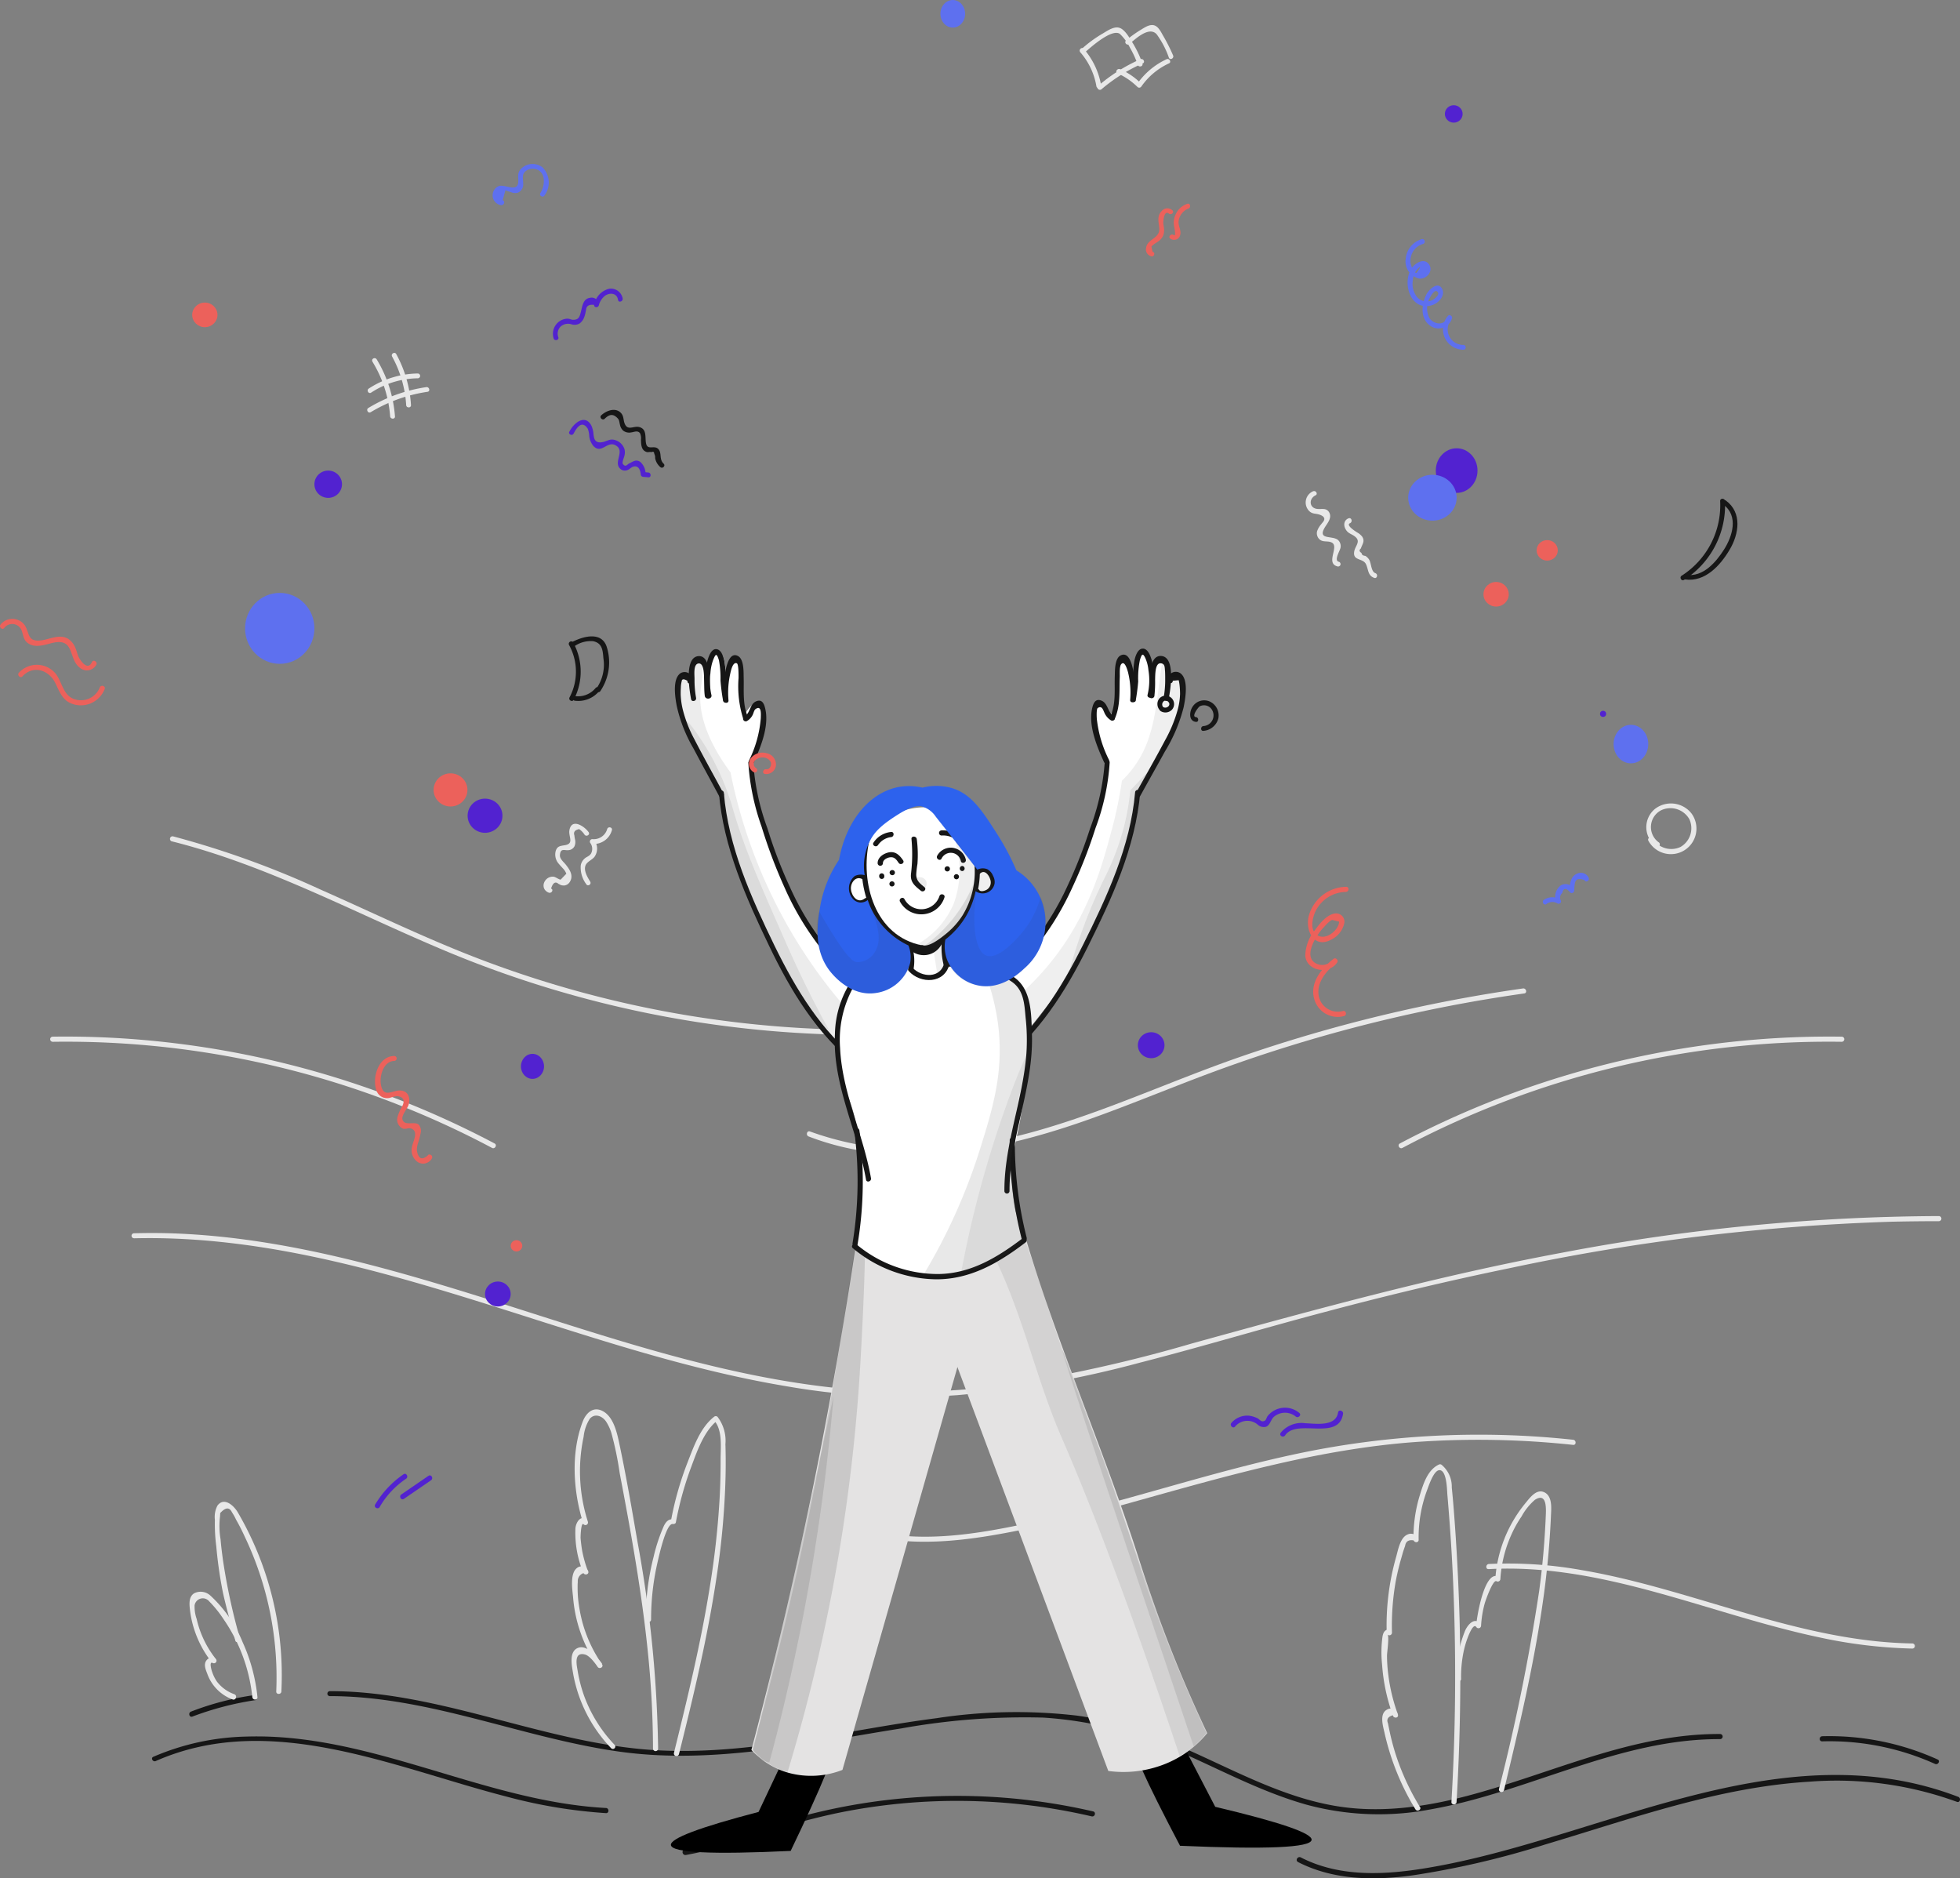 <svg xmlns="http://www.w3.org/2000/svg" width="236.109" height="226.228" viewBox="0 0 236.109 226.228">
  <rect x="0" y="0" width="236.109" height="226.228" fill="#808080" stroke="none"/>
  <g id="special_deals" data-name="special deals" transform="translate(-213.902 -38.963)">
    <g id="ground" transform="translate(232.216 242.647)">
      <g id="Group_62784" data-name="Group 62784" transform="translate(21.119)">
        <g id="Group_62783" data-name="Group 62783">
          <path id="Path_52337" data-name="Path 52337" d="M405.787,1028.8c12,0,23.154,5.042,34.906,6.689,11.422,1.585,22.721-1.029,33.959-2.8a83.81,83.81,0,0,1,17.123-1.3,47.187,47.187,0,0,1,16.815,4.3c4.878,2.181,9.653,4.713,14.818,6.174a33.29,33.29,0,0,0,15,.576c11.813-2.079,22.68-8.52,34.885-8.459a.309.309,0,0,0,0-.617c-10.682-.062-20.416,4.816-30.542,7.471-5.269,1.379-10.764,2.12-16.156,1.132-5.454-.988-10.476-3.5-15.457-5.8-4.939-2.285-9.941-4.281-15.374-5.022a63.179,63.179,0,0,0-16.835.309c-11.32,1.461-22.577,4.548-34.062,3.849-13.275-.823-25.644-7.1-39.042-7.1a.3.3,0,1,0-.041.6Z" transform="translate(-405.499 -1028.198)" fill="#161616"/>
        </g>
      </g>
      <g id="Group_62786" data-name="Group 62786" transform="translate(4.487 0.49)">
        <g id="Group_62785" data-name="Group 62785">
          <path id="Path_52338" data-name="Path 52338" d="M325.059,1033.155a36.774,36.774,0,0,1,7.553-1.976c.391-.062.226-.659-.165-.6a34.332,34.332,0,0,0-7.553,1.976c-.37.144-.206.741.165.6Z" transform="translate(-324.685 -1030.578)" fill="#161616"/>
        </g>
      </g>
      <g id="Group_62788" data-name="Group 62788" transform="translate(0 5.454)">
        <g id="Group_62787" data-name="Group 62787">
          <path id="Path_52339" data-name="Path 52339" d="M303.34,1057.661c13.789-6.071,28.669.782,42.15,4.26a61.484,61.484,0,0,0,12.081,2.017c.391.021.391-.6,0-.618-14.86-.8-28.361-9.1-43.406-8.6a29.871,29.871,0,0,0-11.114,2.428c-.37.144-.062.679.288.515Z" transform="translate(-302.884 -1054.697)" fill="#161616"/>
        </g>
      </g>
      <g id="Group_62790" data-name="Group 62790" transform="translate(63.906 12.623)">
        <g id="Group_62789" data-name="Group 62789">
          <path id="Path_52340" data-name="Path 52340" d="M613.784,1096.647a53.041,53.041,0,0,0,9.2-2.552,78.732,78.732,0,0,1,9.117-2.511,71.516,71.516,0,0,1,30.584.412c.391.082.556-.514.165-.6a72.6,72.6,0,0,0-38.61,1.626c-3.519,1.132-6.956,2.47-10.64,3.025-.371.062-.206.659.185.6Z" transform="translate(-613.391 -1089.532)" fill="#161616"/>
        </g>
      </g>
      <g id="Group_62792" data-name="Group 62792" transform="translate(137.887 10.103)">
        <g id="Group_62791" data-name="Group 62791">
          <path id="Path_52341" data-name="Path 52341" d="M973.008,1087.765c4.281,2.2,9.179,2.244,13.851,1.605a104.516,104.516,0,0,0,15.971-3.725c10.435-3.107,20.828-6.895,31.8-7.553a42.351,42.351,0,0,1,17.761,2.428c.37.144.535-.453.165-.6-20.725-7.944-41.718,4.219-61.846,8.171-5.7,1.111-12.019,1.873-17.37-.885-.37-.165-.679.37-.329.556Z" transform="translate(-972.855 -1077.287)" fill="#161616"/>
        </g>
      </g>
      <g id="Group_62794" data-name="Group 62794" transform="translate(200.895 5.423)">
        <g id="Group_62793" data-name="Group 62793">
          <path id="Path_52342" data-name="Path 52342" d="M1279.309,1055.176a30.934,30.934,0,0,1,13.583,2.717c.35.165.679-.37.309-.535a31.639,31.639,0,0,0-13.892-2.8c-.412.021-.412.638,0,.617Z" transform="translate(-1279 -1054.548)" fill="#161616"/>
        </g>
      </g>
    </g>
    <g id="background_grey" transform="translate(219.947 139.689)">
      <g id="Group_62796" data-name="Group 62796" transform="translate(62.8 69.025)">
        <g id="Group_62795" data-name="Group 62795">
          <path id="Path_52343" data-name="Path 52343" d="M553.594,903.719a16.985,16.985,0,0,1-3.663-5.886,17.2,17.2,0,0,1-.782-3.025c-.1-.617-.515-2.346.906-1.955.556.165,1.194,1.029,1.5,1.482.226.329.761.021.535-.309a16.508,16.508,0,0,1-2.367-5.063,18.127,18.127,0,0,1-.515-2.8c-.041-.453-.062-.906-.062-1.379,0-.226,0-.453.021-.679a1.012,1.012,0,0,1,.659-1.05c.206-.062.391-.1.6-.165a14.313,14.313,0,0,1-.741-2.593c-.082-.494-.144-1.008-.185-1.523,0-.062.041-1.955.371-1.605a.31.31,0,0,0,.514-.309,19.911,19.911,0,0,1-.514-10.249,5.014,5.014,0,0,1,.741-2.161c.617-.7,1.5-.329,1.955.329a5.461,5.461,0,0,1,.638,1.358,39.1,39.1,0,0,1,1.008,4.857c1.338,7.018,2.614,14.057,3.355,21.178a117.29,117.29,0,0,1,.659,12.019.309.309,0,0,0,.617,0,148.132,148.132,0,0,0-2.47-24.841c-.7-4.055-1.4-8.15-2.264-12.184-.288-1.317-.762-3.211-2.182-3.746-1.05-.391-1.811.453-2.161,1.358-1.461,3.787-1.152,8.418.041,12.225.165-.1.35-.206.515-.309-.762-.782-1.379.226-1.441.947a12.528,12.528,0,0,0,.947,5.351c.144.37.72.226.6-.165a.86.86,0,0,0-1.4-.37c-.823.679-.515,2.593-.432,3.478a17.057,17.057,0,0,0,2.964,8.335c.185-.1.35-.206.535-.309-.535-.761-1.791-2.346-2.9-1.914-1.132.432-.741,2.182-.6,3.046a17.346,17.346,0,0,0,4.569,9.015.292.292,0,1,0,.432-.391Z" transform="translate(-548.409 -863.323)" fill="#e8e8e8"/>
        </g>
      </g>
      <g id="Group_62798" data-name="Group 62798" transform="translate(71.751 69.841)">
        <g id="Group_62797" data-name="Group 62797">
          <path id="Path_52344" data-name="Path 52344" d="M592.538,891.781a30.408,30.408,0,0,1,.576-5.969c.165-.761,1.153-5.68,2.038-5.536.144.021.35-.041.37-.206a40.322,40.322,0,0,1,1.749-6.4c.741-1.976,1.564-4.528,3.272-5.886h-.432c1.091,1.194.782,3.355.8,4.857,0,1.646-.041,3.293-.144,4.96a102.092,102.092,0,0,1-1.173,10.352c-1.07,6.689-2.676,13.3-4.3,19.881a.31.31,0,0,0,.6.165c1.77-7.1,3.478-14.2,4.548-21.446a96.974,96.974,0,0,0,1.008-10.332c.082-1.852.1-3.7.041-5.557a4.758,4.758,0,0,0-.947-3.293.318.318,0,0,0-.432,0c-1.646,1.3-2.429,3.561-3.17,5.454a38.792,38.792,0,0,0-2.017,7.1c.123-.062.247-.144.37-.206-.638-.1-.967.268-1.235.823a20.664,20.664,0,0,0-1.214,3.664,29.854,29.854,0,0,0-.947,7.635c.021.329.638.329.638-.062Z" transform="translate(-591.9 -867.287)" fill="#e8e8e8"/>
        </g>
      </g>
      <g id="Group_62800" data-name="Group 62800" transform="translate(160.355 75.65)">
        <g id="Group_62799" data-name="Group 62799">
          <path id="Path_52345" data-name="Path 52345" d="M1027.061,936.773a29.6,29.6,0,0,1-2.573-5.33,27.108,27.108,0,0,1-.8-2.593c-.124-.473-.226-.947-.329-1.42-.041-.227-.1-.473-.144-.72-.206-.494,0-.823.6-.988.206-.021.412-.062.6-.082a21.607,21.607,0,0,1-1.153-4.713,18.591,18.591,0,0,1-.165-2.387c0-.391.288-2.284.062-2.532a.317.317,0,0,0,.535-.226,30.688,30.688,0,0,1,.391-5.824c.144-.885.35-1.75.576-2.614l.37-1.3c.082-.247.165-.494.247-.72.083-.535.412-.762,1.029-.659.123.309.617.288.6-.082a16.3,16.3,0,0,1,1.008-5.948c.185-.473.782-2.387,1.482-2.429.906-.041.926,2.408.967,2.9.35,4.054.617,8.13.761,12.2q.463,12.441-.268,24.862c-.021.391.6.391.617,0q.648-10.9.37-21.8c-.1-3.6-.268-7.2-.514-10.785-.124-1.77-.247-3.519-.432-5.289a3.409,3.409,0,0,0-1.256-2.758.328.328,0,0,0-.309,0c-1.338.638-1.852,2.285-2.264,3.622a17.284,17.284,0,0,0-.782,5.433c.206-.021.412-.062.6-.082a.962.962,0,0,0-1.358-.535c-.906.412-1.132,2.038-1.379,2.84a30.06,30.06,0,0,0-1.091,8.973c.185-.082.35-.144.535-.226l-.1-.1a.286.286,0,0,0-.309-.082c-.453.165-.556.453-.638.906a14.245,14.245,0,0,0-.041,3.375,22.372,22.372,0,0,0,1.317,6.133c.1.309.638.288.6-.082a.878.878,0,0,0-1.338-.659c-.967.515-.432,2.1-.268,2.881a30.375,30.375,0,0,0,3.7,9.117c.227.35.762.041.556-.288Z" transform="translate(-1022.412 -895.51)" fill="#e8e8e8"/>
        </g>
      </g>
      <g id="Group_62802" data-name="Group 62802" transform="translate(169.366 78.907)">
        <g id="Group_62801" data-name="Group 62801">
          <path id="Path_52346" data-name="Path 52346" d="M1066.793,933.909a14.749,14.749,0,0,1,.309-3.293,11.77,11.77,0,0,1,.412-1.461c.062-.165.72-2.058,1.111-1.482a.313.313,0,0,0,.576-.165,12.777,12.777,0,0,1,.432-2.655c.1-.37,1.008-2.943,1.42-2.7a.316.316,0,0,0,.473-.268,15.228,15.228,0,0,1,1.276-5.228,13.989,13.989,0,0,1,1.276-2.305,7.216,7.216,0,0,1,1.605-2c1.605-1.029,1.317,1.482,1.3,2.223-.041.926-.1,1.852-.165,2.8-.144,2-.35,3.972-.618,5.948a240.714,240.714,0,0,1-4.837,23.833.31.31,0,0,0,.6.165c1.77-7.389,3.54-14.8,4.631-22.331a105.465,105.465,0,0,0,1.029-10.8c.041-.865.165-2.264-.782-2.737-.988-.494-1.811.72-2.346,1.358a16.057,16.057,0,0,0-3.581,9.118c.165-.082.309-.185.474-.268-1.77-1.132-2.737,4.96-2.778,5.886.185-.062.391-.1.576-.165-.7-1.029-1.585-.021-1.914.741a14.748,14.748,0,0,0-1.07,5.8c-.021.37.6.37.6-.021Z" transform="translate(-1066.196 -911.34)" fill="#e8e8e8"/>
        </g>
      </g>
      <g id="Group_62804" data-name="Group 62804" transform="translate(16.786 90.967)">
        <g id="Group_62803" data-name="Group 62803">
          <path id="Path_52347" data-name="Path 52347" d="M330.24,982.3a4.551,4.551,0,0,1-2.12-1.544,4.814,4.814,0,0,1-.556-1.132c-.041-.082-.432-1.338.062-1.091a.312.312,0,0,0,.37-.494,12.015,12.015,0,0,1-2.305-4.816,4.468,4.468,0,0,1-.247-1.626,1,1,0,0,1,1.77-.473,13.772,13.772,0,0,1,1.749,2.182,20.133,20.133,0,0,1,3.437,9.344c.041.391.659.391.617,0a20.984,20.984,0,0,0-1.77-6.586,15.705,15.705,0,0,0-3.869-5.619,1.733,1.733,0,0,0-1.976-.309c-.741.453-.576,1.461-.494,2.182a12.573,12.573,0,0,0,2.655,6.195l.37-.494a.789.789,0,0,0-1.009.144c-.432.473-.165,1.132.041,1.647a5.111,5.111,0,0,0,3.087,3.128c.391.1.556-.494.185-.638Z" transform="translate(-324.834 -969.933)" fill="#e8e8e8"/>
        </g>
      </g>
      <g id="Group_62806" data-name="Group 62806" transform="translate(19.835 80.157)">
        <g id="Group_62805" data-name="Group 62805">
          <path id="Path_52348" data-name="Path 52348" d="M342.684,933.913a73.665,73.665,0,0,1-2.079-9.632c-.1-.782-.206-1.585-.268-2.367a9.55,9.55,0,0,1-.062-2.758c0-.123.021-.268.021-.391.638-.7,1.111-.741,1.42-.082a6.118,6.118,0,0,1,.494.885c.391.679.741,1.379,1.07,2.1a39.4,39.4,0,0,1,3.766,18.585c-.021.391.6.391.617,0a38.92,38.92,0,0,0-5.269-21.61c-.473-.782-1.626-1.852-2.429-.782a2.931,2.931,0,0,0-.309,1.729,20.456,20.456,0,0,0,.165,3.17,51.261,51.261,0,0,0,.8,5.578c.432,1.955.988,3.869,1.5,5.8.062.309.659.144.556-.226Z" transform="translate(-339.648 -917.409)" fill="#e8e8e8"/>
        </g>
      </g>
      <g id="Group_62808" data-name="Group 62808" transform="translate(9.799 45.742)">
        <g id="Group_62807" data-name="Group 62807">
          <path id="Path_52349" data-name="Path 52349" d="M291.2,752.873c13.6-.329,26.858,3.108,39.763,7.08s25.706,8.582,39.084,10.784a85.013,85.013,0,0,0,20.314,1.029,127.441,127.441,0,0,0,22.063-3.931c7.389-1.893,14.695-4.1,22.084-6.051,7.409-1.976,14.86-3.766,22.372-5.31a259.13,259.13,0,0,1,46.1-5.6c1.873-.041,3.766-.062,5.639-.062a.309.309,0,0,0,0-.617,246.7,246.7,0,0,0-45.34,4.4c-15.086,2.8-29.822,6.854-44.6,10.929a175.393,175.393,0,0,1-22.248,4.981,84.554,84.554,0,0,1-21.631.288c-13.542-1.564-26.529-6.01-39.454-10.105-12.76-4.034-25.788-7.883-39.228-8.4-1.647-.062-3.293-.062-4.94-.021a.3.3,0,1,0,.021.6Z" transform="translate(-290.887 -750.196)" fill="#e8e8e8"/>
        </g>
      </g>
      <g id="Group_62812" data-name="Group 62812" transform="translate(98.613 72.073)">
        <g id="Group_62811" data-name="Group 62811">
          <path id="Path_52351" data-name="Path 52351" d="M722.642,890.33c5.269,1.214,10.7.659,15.971-.309,5.516-1.008,10.929-2.449,16.341-3.972,10.908-3.046,21.754-6.154,33.094-7.018a107.1,107.1,0,0,1,19.223.329c.391.041.391-.576,0-.617a105.671,105.671,0,0,0-33.177,1.667c-10.846,2.285-21.343,5.989-32.168,8.315-6.236,1.338-12.781,2.47-19.1,1.008-.412-.082-.576.515-.185.6Z" transform="translate(-722.42 -878.132)" fill="#e8e8e8"/>
        </g>
      </g>
      <g id="Group_62814" data-name="Group 62814" transform="translate(172.997 87.583)">
        <g id="Group_62813" data-name="Group 62813" transform="translate(0)">
          <path id="Path_52352" data-name="Path 52352" d="M1219.438,954.173c13.789-.741,26.55,5.413,39.783,8.212a59.05,59.05,0,0,0,11.237,1.358.309.309,0,0,0,0-.618c-13.769-.226-26.385-6.545-39.8-8.829a49.94,49.94,0,0,0-11.217-.741c-.391.041-.412.659,0,.617Z" transform="translate(-1219.137 -953.492)" fill="#e8e8e8"/>
        </g>
      </g>
      <g id="Group_62816" data-name="Group 62816" transform="translate(0 24.121)">
        <g id="Group_62815" data-name="Group 62815">
          <path id="Path_52353" data-name="Path 52353" d="M243.568,645.773A109.451,109.451,0,0,1,296.5,658.553c.35.185.659-.35.309-.535a110.865,110.865,0,0,0-40.833-12.328,108.625,108.625,0,0,0-12.41-.535.309.309,0,0,0,0,.617Z" transform="translate(-243.275 -645.143)" fill="#e8e8e8"/>
          <path id="Path_52489" data-name="Path 52489" d="M296.672,645.773a109.451,109.451,0,0,0-52.935,12.781c-.35.185-.659-.35-.309-.535a110.865,110.865,0,0,1,40.833-12.328,108.625,108.625,0,0,1,12.41-.535.309.309,0,0,1,0,.617Z" transform="translate(-80.838 -645.143)" fill="#e8e8e8"/>
        </g>
      </g>
      <g id="Group_62818" data-name="Group 62818" transform="translate(14.45)">
        <g id="Group_62817" data-name="Group 62817">
          <path id="Path_52354" data-name="Path 52354" d="M313.694,528.551c11.258,2.82,21.528,8.356,32.168,12.863a130.336,130.336,0,0,0,53.223,10.435.309.309,0,0,0,0-.617,129.406,129.406,0,0,1-51.617-9.817c-5.331-2.2-10.558-4.713-15.827-7.039a109.835,109.835,0,0,0-17.782-6.421.31.31,0,0,0-.165.6Z" transform="translate(-313.485 -527.942)" fill="#e8e8e8"/>
        </g>
      </g>
      <g id="Group_62820" data-name="Group 62820" transform="translate(91.156 18.325)">
        <g id="Group_62819" data-name="Group 62819">
          <path id="Path_52355" data-name="Path 52355" d="M686.394,634.806c10.682,4.116,22.413,1.873,32.889-1.749,5.639-1.955,11.114-4.3,16.712-6.339q8.243-2.995,16.732-5.187a181.6,181.6,0,0,1,19.881-3.951c.391-.062.226-.659-.165-.6a182.437,182.437,0,0,0-34.041,8.232c-10.867,3.766-21.384,9.1-32.889,10.723a37.791,37.791,0,0,1-18.955-1.729c-.37-.144-.535.453-.165.6Z" transform="translate(-686.185 -616.978)" fill="#e8e8e8"/>
        </g>
      </g>
    </g>
    <g id="details" transform="translate(213.902 45.234)">
      <ellipse id="Ellipse_2278" data-name="Ellipse 2278" cx="2.099" cy="2.058" rx="2.099" ry="2.058" transform="translate(56.33 89.919)" fill="#5222d0"/>
      <ellipse id="Ellipse_2279" data-name="Ellipse 2279" cx="1.605" cy="1.564" rx="1.605" ry="1.564" transform="translate(137.07 118.053)" fill="#5222d0"/>
      <ellipse id="Ellipse_2280" data-name="Ellipse 2280" cx="1.07" cy="1.05" rx="1.07" ry="1.05" transform="translate(174.054 6.401)" fill="#5222d0"/>
      <ellipse id="Ellipse_2281" data-name="Ellipse 2281" cx="1.544" cy="1.502" rx="1.544" ry="1.502" transform="translate(58.429 148.081)" fill="#5222d0"/>
      <circle id="Ellipse_2282" data-name="Ellipse 2282" cx="0.37" cy="0.37" r="0.37" transform="translate(192.742 79.34)" fill="#5222d0"/>
      <ellipse id="Ellipse_2283" data-name="Ellipse 2283" cx="2.038" cy="1.996" rx="2.038" ry="1.996" transform="translate(52.234 86.873)" fill="#ec615b"/>
      <ellipse id="Ellipse_2284" data-name="Ellipse 2284" cy="0.638" ry="0.638" transform="translate(56.309 84.136)" fill="#ec615b"/>
      <ellipse id="Ellipse_2285" data-name="Ellipse 2285" cx="0.7" cy="0.679" rx="0.7" ry="0.679" transform="translate(61.516 143.1)" fill="#ec615b"/>
      <ellipse id="Ellipse_2286" data-name="Ellipse 2286" cx="1.523" cy="1.482" rx="1.523" ry="1.482" transform="translate(23.153 30.172)" fill="#ec615b"/>
      <ellipse id="Ellipse_2287" data-name="Ellipse 2287" cy="0.247" ry="0.247" transform="translate(171.193 0)" fill="#ec615b"/>
      <ellipse id="Ellipse_2288" data-name="Ellipse 2288" cx="1.523" cy="1.482" rx="1.523" ry="1.482" transform="translate(178.705 63.822)" fill="#ec615b"/>
      <ellipse id="Ellipse_2289" data-name="Ellipse 2289" cx="1.276" cy="1.235" rx="1.276" ry="1.235" transform="translate(185.106 58.78)" fill="#ec615b"/>
      <g id="Group_62822" data-name="Group 62822" transform="translate(45.176 120.913)">
        <g id="Group_62821" data-name="Group 62821">
          <path id="Path_52356" data-name="Path 52356" d="M435.688,656.5c-1.893.041-2.7,2.676-2.079,4.24a1.346,1.346,0,0,0,1.646.782,4.567,4.567,0,0,1,.762-.185c.967.062.947.659.659,1.235a5.17,5.17,0,0,0-.535,1.194,1.188,1.188,0,0,0,.576,1.461c.329.144.72-.1,1.009,0,1.029.329.206,1.626.123,2.264a1.722,1.722,0,0,0,.782,1.832,1.209,1.209,0,0,0,1.626-.494c.185-.35-.35-.658-.535-.309-.7.556-1.111.35-1.276-.659a2.75,2.75,0,0,1,.124-.823,9.825,9.825,0,0,0,.35-1.338,1.147,1.147,0,0,0-.247-.926c-.494-.453-1.688.206-1.955-.6-.165-.494.576-1.317.72-1.77.288-.885-.062-1.77-1.111-1.749-.864.021-1.893.905-2.2-.638-.226-1.07.288-2.9,1.605-2.922a.3.3,0,0,0-.041-.6Z" transform="translate(-433.405 -656.497)" fill="#ec615b"/>
        </g>
      </g>
      <g id="Group_62824" data-name="Group 62824" transform="translate(157.228 100.538)">
        <g id="Group_62823" data-name="Group 62823">
          <path id="Path_52357" data-name="Path 52357" d="M982.776,557.5a4.749,4.749,0,0,0-4.507,3.54c-.432,1.791.679,3.931,2.717,2.82a2.886,2.886,0,0,0,1.564-1.955.989.989,0,0,0-1.07-1.194c-1.008.082-1.935,1.276-2.47,2.017a4.955,4.955,0,0,0-1.152,3.108c.206,1.873,2.9,2.243,3.849.762.165-.247-.165-.617-.432-.432-1.42,1.091-2.9,2.881-2.346,4.816a2.925,2.925,0,0,0,3.622,2.079c.37-.124.206-.72-.165-.6a2.342,2.342,0,0,1-2.943-2.079c-.123-1.5,1.009-2.82,2.141-3.684l-.432-.432a1.561,1.561,0,0,1-2.017.453c-.967-.515-.7-1.626-.329-2.449a6.965,6.965,0,0,1,1.276-1.893c.206-.226.741-.844,1.029-.885.268.062.556.144.823.206a1.508,1.508,0,0,1-.247.72c-.556.906-1.955,1.626-2.717.576-.515-.679-.185-1.955.165-2.634a4.14,4.14,0,0,1,3.6-2.243c.432-.021.432-.638.041-.617Z" transform="translate(-977.846 -557.498)" fill="#ec615b"/>
        </g>
      </g>
      <g id="Group_62826" data-name="Group 62826" transform="translate(0 68.275)">
        <g id="Group_62825" data-name="Group 62825">
          <path id="Path_52358" data-name="Path 52358" d="M214.416,401.819a1.21,1.21,0,0,1,2.12.391c.206.556.185,1.029.7,1.42.926.7,2.161.165,3.149-.041,2.573-.514,1.729,2.058,3.19,3.067a1.289,1.289,0,0,0,1.935-.412c.165-.35-.37-.679-.535-.309-.535,1.194-1.523-.35-1.688-.823-.1-.288-.165-.576-.288-.844a2.372,2.372,0,0,0-.844-1.111c-1.153-.72-2.429.165-3.6.185-1.255.041-1.132-.823-1.564-1.667a1.691,1.691,0,0,0-.885-.8,1.827,1.827,0,0,0-2.12.515c-.268.309.185.741.432.432Z" transform="translate(-213.902 -400.735)" fill="#ec615b"/>
        </g>
      </g>
      <g id="Group_62828" data-name="Group 62828" transform="translate(2.2 73.803)">
        <g id="Group_62827" data-name="Group 62827">
          <path id="Path_52359" data-name="Path 52359" d="M225.107,428.975c1.3-1.4,3.169-.741,3.931.782.473.947.8,1.976,1.832,2.449a3.087,3.087,0,0,0,4.137-1.708c.124-.37-.473-.535-.6-.165a2.438,2.438,0,0,1-2.984,1.42c-1.42-.412-1.523-2.038-2.305-3.067a2.935,2.935,0,0,0-4.446-.144c-.268.288.165.72.432.432Z" transform="translate(-224.591 -427.595)" fill="#ec615b"/>
        </g>
      </g>
      <g id="Group_62830" data-name="Group 62830" transform="translate(148.264 163.283)">
        <g id="Group_62829" data-name="Group 62829">
          <path id="Path_52360" data-name="Path 52360" d="M934.807,864.636a1.925,1.925,0,0,1,2.717-.247,1.077,1.077,0,0,0,1.008.268c.494-.185.576-.844.926-1.173a2.056,2.056,0,0,1,2.655-.062c.309.247.741-.185.432-.432a2.679,2.679,0,0,0-3.828.391c-.082.123-.185.453-.288.515-.473.309-.659-.165-.967-.288a3.4,3.4,0,0,0-.988-.288,2.522,2.522,0,0,0-2.12.885c-.226.288.206.72.453.432Z" transform="translate(-934.291 -862.365)" fill="#5222d0"/>
        </g>
      </g>
      <g id="Group_62832" data-name="Group 62832" transform="translate(154.221 163.623)">
        <g id="Group_62831" data-name="Group 62831">
          <path id="Path_52361" data-name="Path 52361" d="M963.824,867c1.4-2.079,6.463.741,6.977-2.593.062-.391-.535-.556-.6-.165-.267,1.749-2.7,1.338-3.931,1.3a3.229,3.229,0,0,0-2.984,1.152c-.227.329.309.638.535.309Z" transform="translate(-963.234 -864.014)" fill="#5222d0"/>
        </g>
      </g>
      <g id="Group_62834" data-name="Group 62834" transform="translate(45.149 171.242)">
        <g id="Group_62833" data-name="Group 62833">
          <path id="Path_52362" data-name="Path 52362" d="M433.856,905.041a10.344,10.344,0,0,1,3.19-3.417c.329-.226.021-.762-.309-.535a11.555,11.555,0,0,0-3.416,3.643c-.206.329.329.638.535.309Z" transform="translate(-433.275 -901.034)" fill="#5222d0"/>
        </g>
      </g>
      <g id="Group_62836" data-name="Group 62836" transform="translate(48.204 171.427)">
        <g id="Group_62835" data-name="Group 62835">
          <path id="Path_52363" data-name="Path 52363" d="M448.565,904.767c1.091-.741,2.182-1.5,3.272-2.243.329-.226.021-.761-.309-.535-1.091.741-2.182,1.5-3.272,2.243-.329.227-.021.762.309.535Z" transform="translate(-448.116 -901.934)" fill="#5222d0"/>
        </g>
      </g>
    </g>
    <g id="girl" transform="translate(294.721 117.083)">
      <g id="leg_right" transform="translate(0 66.424)">
        <path id="Path_52426" data-name="Path 52426" d="M624.6,1054.119c.823-1.029,1.317-1.5,1.5-1.379q.71.432-5.083,12.493-14.232.679-14.427-.7-.154-1.2,10.558-3.993l4.693-9.941C622.768,1051.773,623.674,1052.946,624.6,1054.119Z" transform="translate(-606.589 -986.848)"/>
        <path id="Path_52427" data-name="Path 52427" d="M666.831,742.5c-.782,5.536-1.688,11.176-2.676,16.9-2.922,16.794-6.483,32.7-10.455,47.666a9.617,9.617,0,0,0,4.548,2.778,10.38,10.38,0,0,0,6.421-.371q6.977-24.389,13.933-48.8c6.113-6.668,4.94-15.292.268-18.42C675.783,740.2,671.009,740.484,666.831,742.5Z" transform="translate(-644.004 -740.843)" fill="#e4e3e3"/>
        <path id="Path_52428" data-name="Path 52428" d="M667.554,750.6c.6.062.226,9.3-.247,17.617a211.151,211.151,0,0,1-8.767,49.251,8.369,8.369,0,0,1-1.523-.576,8.5,8.5,0,0,1-2.717-2.14c1.255-4.487,3.067-11.237,4.94-19.511C665.1,769.328,666.71,750.538,667.554,750.6Z" transform="translate(-644.481 -748.591)" fill="#353535" opacity="0.15"/>
        <path id="Path_52429" data-name="Path 52429" d="M664.394,855.5c-.453,5.433-1.111,11.155-2.038,17.123a247.507,247.507,0,0,1-5.7,27,2.705,2.705,0,0,1-1.029-.412,2.617,2.617,0,0,1-.926-1.07q2.47-10.28,4.857-20.746Q662.058,866.346,664.394,855.5Z" transform="translate(-644.798 -831.902)" fill="#353535" opacity="0.13"/>
      </g>
      <g id="leg_left" transform="translate(30.54 65.126)">
        <path id="Path_52430" data-name="Path 52430" d="M878.843,1051.119c-.906-1.029-1.461-1.5-1.667-1.379q-.772.432,5.577,12.493c10.435.453,15.7.227,15.847-.7q.185-1.2-11.608-3.993c-1.729-3.314-3.437-6.627-5.166-9.941C880.84,1048.773,879.852,1049.946,878.843,1051.119Z" transform="translate(-851.96 -983.168)"/>
        <path id="Path_52431" data-name="Path 52431" d="M755.166,742.436a10.647,10.647,0,0,0,1.605,7.7q10.188,27.229,20.355,54.478a13.476,13.476,0,0,0,6.3-.638,12.679,12.679,0,0,0,5.619-3.91,170.585,170.585,0,0,1-8.171-20.807c-4.1-12.863-9.611-25.294-13.522-38.219-.659-2.161-1.77-5.948-4.281-6.421C760.147,734.08,756.051,738.114,755.166,742.436Z" transform="translate(-754.976 -734.561)" fill="#e4e3e3"/>
        <path id="Path_52432" data-name="Path 52432" d="M785.322,734.715c-1.42,1.029,1.214,6.524,2.47,9.261,3.026,6.607,4.59,13.789,7.492,20.458,3.128,7.183,7.718,18.811,14.2,38.322a8.3,8.3,0,0,0,1.605-1.009A7.923,7.923,0,0,0,812.694,800c-1.626-3.519-3.972-8.85-6.442-15.5-.885-2.367-.988-2.8-1.955-5.763-1.029-3.149-2.634-7.924-2.964-8.891-1.544-4.446-1.544-3.849-4.445-11.731-.617-1.667-1.461-3.972-2.47-6.977-.494-1.461-.864-2.634-1.132-3.478-.041-.123-1.4-4.343-3.314-9.344a5.382,5.382,0,0,0-2.367-3.293C787.524,734.962,786.021,734.2,785.322,734.715Z" transform="translate(-778.751 -734.537)" fill="#353535" opacity="0.1"/>
        <path id="Path_52433" data-name="Path 52433" d="M835.685,828.5c-.123.041,2.634,8.623,15.827,47.769.535-.514,1.07-1.029,1.605-1.564-.8-1.79-2.058-4.631-3.5-8.171-3.313-8.088-4.734-12.8-8.438-23.195C839.122,837.555,835.809,828.458,835.685,828.5Z" transform="translate(-819.071 -809.161)" fill="#353535" opacity="0.12"/>
      </g>
      <g id="hand_left" transform="translate(37.679 0)">
        <path id="Path_52434" data-name="Path 52434" d="M804.966,427.187c-.473.041-.8-1.358-1.317-1.338-.412.021-.7.947-.72,1.07-.247.844-.124,1.708.72,3.972.247.659.576,1.5,1.008,2.47a48.808,48.808,0,0,1-1.379,6.442,40.488,40.488,0,0,1-6.627,14.016,37.218,37.218,0,0,1-5.969,6.236,12.415,12.415,0,0,0-1.008,5.228c.021.679.1,3.746,1.235,4.034.761.185,1.667-.926,2.12-1.482,4.61-5.824,6.936-8.726,7.862-10.414a57.129,57.129,0,0,0,5.392-11.752,50.135,50.135,0,0,0,1.893-8.706c.473-.782,1.132-1.893,1.893-3.252,2.079-3.7,2.82-5.372,3.272-7.224.473-1.914.556-3.561.082-3.746-.35-.124-.782.515-1.173.35-.576-.247.041-1.955-.576-2.326-.226-.144-.679-.123-1.605.494-.638-1.338-1.05-1.585-1.317-1.564-.556.082-.823,1.605-.947,3.334-.165-.844-.576-2.614-1.091-2.614-.432,0-.885,1.3-1.009,2.326-.185,1.42.226,2.449-.288,3.89C805.315,426.837,805.171,427.146,804.966,427.187Z" transform="translate(-789.667 -419.366)" fill="#fff"/>
        <g id="Group_62934" data-name="Group 62934" transform="translate(1.426 13.437)">
          <g id="Group_62933" data-name="Group 62933">
            <path id="Path_52435" data-name="Path 52435" d="M809.749,483.678a28.328,28.328,0,0,1-1.749,7.9,59.173,59.173,0,0,1-2.819,7.142,33.543,33.543,0,0,1-8.479,11.258c-.309.247.144.7.432.432a34,34,0,0,0,8.726-11.711,58.624,58.624,0,0,0,2.779-7.121,27.285,27.285,0,0,0,1.708-7.883c.041-.412-.576-.412-.6-.021Z" transform="translate(-796.597 -483.387)" fill="#161616"/>
          </g>
        </g>
        <g id="Group_62936" data-name="Group 62936" transform="translate(1.258 17.015)">
          <g id="Group_62935" data-name="Group 62935">
            <path id="Path_52436" data-name="Path 52436" d="M812.762,501.068c-.556,6.5-3.4,12.616-6.277,18.379-2.634,5.269-5.824,10.393-10.579,14-.309.247,0,.782.309.535,4.857-3.684,8.129-8.85,10.805-14.222,2.943-5.866,5.783-12.081,6.36-18.688.021-.391-.6-.391-.617,0Z" transform="translate(-795.779 -500.775)" fill="#161616"/>
          </g>
        </g>
        <g id="Group_62938" data-name="Group 62938" transform="translate(12.951 6.189)">
          <g id="Group_62937" data-name="Group 62937">
            <path id="Path_52437" data-name="Path 52437" d="M854.734,455.382a14.292,14.292,0,0,1-1.461-4.919c-.021-.226-.062-1.194.1-1.317.515-.35.659.247.782.494a2.043,2.043,0,0,0,.823.988.309.309,0,0,0,.309-.535c-.72-.412-.659-1.544-1.482-1.852-.7-.268-.947.309-1.091.906-.494,2.12.576,4.651,1.441,6.545a.327.327,0,0,0,.576-.309Z" transform="translate(-852.592 -448.173)" fill="#161616"/>
          </g>
        </g>
        <g id="Group_62940" data-name="Group 62940" transform="translate(15.247 0.726)">
          <g id="Group_62939" data-name="Group 62939">
            <path id="Path_52438" data-name="Path 52438" d="M864.294,429.362c.7-1.605.535-3.252.6-4.96.021-.391-.062-1.3.165-1.605.411-.515.72.576.823.926a10.25,10.25,0,0,1,.268,3.355c-.041.391.576.391.617,0,.062-.782-.021-6.236-1.77-5.351-.72.37-.679,1.832-.7,2.47-.062,1.626.165,3.293-.515,4.837-.165.37.37.7.515.329Z" transform="translate(-863.749 -421.63)" fill="#161616"/>
          </g>
        </g>
        <g id="Group_62942" data-name="Group 62942" transform="translate(17.723)">
          <g id="Group_62941" data-name="Group 62941">
            <path id="Path_52439" data-name="Path 52439" d="M876.38,424.315c.124-.741.226-1.482.288-2.243a10.861,10.861,0,0,1,.206-2.593c.226-.741.35-.885.659-.226a4.631,4.631,0,0,1,.37,1.461,7.355,7.355,0,0,1-.1,2.923c-.124.391.474.535.6.165a8.211,8.211,0,0,0,.062-3.54c-.1-.6-.432-2.161-1.235-2.161-.7,0-.988,1.173-1.05,1.667-.206,1.441-.165,2.922-.391,4.363-.062.412.535.576.6.185Z" transform="translate(-875.778 -418.1)" fill="#161616"/>
          </g>
        </g>
        <g id="Group_62944" data-name="Group 62944" transform="translate(19.948 0.885)">
          <g id="Group_62943" data-name="Group 62943">
            <path id="Path_52440" data-name="Path 52440" d="M887.21,427.194a15.221,15.221,0,0,0,.082-1.935c.021-.556-.021-2.038.679-1.976.515.041.473.473.515.926.021.309.021.638.021.947a12,12,0,0,1-.185,2.264c-.082.391.515.556.6.165.206-1.009.906-5.145-.947-5.186-1.708-.041-1.255,3.869-1.379,4.816-.041.37.576.37.618-.021Z" transform="translate(-886.59 -422.398)" fill="#161616"/>
          </g>
        </g>
        <g id="Group_62946" data-name="Group 62946" transform="translate(18.286 2.781)">
          <g id="Group_62945" data-name="Group 62945">
            <path id="Path_52441" data-name="Path 52441" d="M883,432.7l.72-.062a4.754,4.754,0,0,1,.1.576,9.724,9.724,0,0,1,.062,1.091,8.061,8.061,0,0,1-.309,1.976,16.677,16.677,0,0,1-1.5,3.6c-1.132,2.14-2.346,4.26-3.519,6.38-.185.35.35.659.535.309.988-1.791,2-3.581,2.984-5.372a19.174,19.174,0,0,0,2.243-5.31c.206-1.029.638-3.4-.432-4.116a.977.977,0,0,0-1.482.947c.021.37.638.37.6-.021Z" transform="translate(-878.513 -431.612)" fill="#161616"/>
          </g>
        </g>
        <path id="Path_52442" data-name="Path 52442" d="M816.337,425.6c-.309.021-.391,1.3-.6,2.82-.329,2.675-.7,5.68-1.976,8.191a12.666,12.666,0,0,1-2.49,3.355,52.311,52.311,0,0,1-1.255,6.03c-1.153,4.322-2.84,10.455-7.615,16.2a32.672,32.672,0,0,1-6.236,5.763c-.082,2.017-.165,4.013-.268,6.03a33.437,33.437,0,0,0,5.042-4.713c2.511-2.9,4.137-6.195,7.286-12.657a51.56,51.56,0,0,0,3.6-8.6,41.015,41.015,0,0,0,1.379-6.565,50.71,50.71,0,0,0,3.149-5.7c1.255-2.676,3.272-7,2.038-8.068a1.6,1.6,0,0,0-1.255-.206C816.955,426.607,816.625,425.578,816.337,425.6Z" transform="translate(-794.617 -424.055)" fill="#353535" opacity="0.08"/>
        <path id="Path_52443" data-name="Path 52443" d="M849.705,484.2c-1.091,1.153-2.182,2.326-3.272,3.478a30.318,30.318,0,0,1-.72,4.2,31.136,31.136,0,0,1-2.49,6.565,63.34,63.34,0,0,0-4.322,11.669,99.31,99.31,0,0,0,6.3-12.781,28.375,28.375,0,0,0,1.5-4.8,36.578,36.578,0,0,1,.844-4.528A11.9,11.9,0,0,1,849.705,484.2Z" transform="translate(-828.767 -470.596)" fill="#353535" opacity="0.1"/>
      </g>
      <g id="hand_right" transform="translate(0.48 0.062)">
        <path id="Path_52444" data-name="Path 52444" d="M611.2,423.109c-.659.185-.679,1.976-.576,2.984a9.63,9.63,0,0,0,1.173,3.7c1.317,2.429,2.593,4.713,3.89,6.915a45.4,45.4,0,0,0,1.029,5.845,53.672,53.672,0,0,0,4.1,10.764c2.84,6.071,4.528,9.55,8.129,13.254a35.589,35.589,0,0,0,3.437,3.067A7.431,7.431,0,0,0,634.208,464a7.277,7.277,0,0,0-2.346-4.487,29.6,29.6,0,0,1-4.034-4.055c-3.252-4.034-4.61-8.068-6.586-14.119-.535-1.646-1.255-3.972-1.976-6.833.391-1.276.72-2.285.947-2.923.679-1.955,1.111-2.943.8-4.2-.082-.329-.247-.947-.659-1.07-.473-.124-1.194.453-1.749,1.5a34.357,34.357,0,0,1-.515-4.137c-.082-1.523-.041-2.634-.37-2.717-.35-.082-.885,1.153-.947,1.276a5.571,5.571,0,0,0-.432,2.923c.165-3.828-.268-4.8-.741-4.919-.391-.1-.885.412-1.029.576a2.742,2.742,0,0,0-.432,2.634c-.432-2.284-.885-2.429-1.029-2.429-.37-.021-.741.8-.885,1.276a2.685,2.685,0,0,0,0,1.358C611.9,423.356,611.507,423.026,611.2,423.109Z" transform="translate(-610.235 -419.857)" fill="#fff"/>
        <g id="Group_62948" data-name="Group 62948" transform="translate(8.845 13.411)">
          <g id="Group_62947" data-name="Group 62947">
            <path id="Path_52445" data-name="Path 52445" d="M651.9,483.858a28.353,28.353,0,0,0,1.605,7.7,61.221,61.221,0,0,0,2.758,7.306,34.246,34.246,0,0,0,8.479,11.711c.309.268.741-.185.432-.432a33.532,33.532,0,0,1-8.232-11.258,55.518,55.518,0,0,1-2.737-7.142,28.271,28.271,0,0,1-1.708-7.9.3.3,0,0,0-.6.021Z" transform="translate(-651.898 -483.562)" fill="#161616"/>
          </g>
        </g>
        <g id="Group_62950" data-name="Group 62950" transform="translate(5.303 17.018)">
          <g id="Group_62949" data-name="Group 62949">
            <path id="Path_52446" data-name="Path 52446" d="M634.692,501.378c.535,6.5,3.252,12.616,6.051,18.441,2.593,5.413,5.783,10.682,10.558,14.427.309.247.741-.185.432-.432-4.672-3.643-7.759-8.747-10.332-14-2.819-5.8-5.577-11.937-6.113-18.42-.021-.412-.638-.412-.6-.021Z" transform="translate(-634.69 -501.087)" fill="#161616"/>
          </g>
        </g>
        <g id="Group_62952" data-name="Group 62952" transform="translate(8.218 6.206)">
          <g id="Group_62951" data-name="Group 62951">
            <path id="Path_52447" data-name="Path 52447" d="M650.117,456.055c.865-1.935,1.955-4.548,1.358-6.709-.144-.535-.412-.967-1.029-.72-.8.309-.72,1.441-1.441,1.852a.309.309,0,0,0,.309.535,1.789,1.789,0,0,0,.7-.762c.082-.165.165-.535.309-.659.8-.6.659.7.659,1.07a13.916,13.916,0,0,1-1.42,5.1c-.144.329.391.638.556.288Z" transform="translate(-648.852 -448.554)" fill="#161616"/>
          </g>
        </g>
        <g id="Group_62954" data-name="Group 62954" transform="translate(5.828 0.727)">
          <g id="Group_62953" data-name="Group 62953">
            <path id="Path_52448" data-name="Path 52448" d="M640.194,429.334c-.638-1.482-.453-3.087-.494-4.651-.021-.659.062-2.264-.7-2.655-1.708-.885-1.811,4.59-1.749,5.351.041.391.659.391.618,0a10.381,10.381,0,0,1,.206-3.19c.062-.268.288-1.5.8-1.276.226.1.206,1.523.206,1.77a12.993,12.993,0,0,0,.576,4.96c.165.371.7.062.535-.309Z" transform="translate(-637.239 -421.931)" fill="#161616"/>
          </g>
        </g>
        <g id="Group_62956" data-name="Group 62956" transform="translate(3.584)">
          <g id="Group_62955" data-name="Group 62955">
            <path id="Path_52449" data-name="Path 52449" d="M629.147,424.429c-.226-1.441-.185-2.9-.391-4.322-.062-.515-.329-1.688-1.05-1.708-.741-.021-1.07,1.461-1.173,2a8.336,8.336,0,0,0,.021,3.7.31.31,0,0,0,.6-.165,7.529,7.529,0,0,1-.123-2.634,5.71,5.71,0,0,1,.309-1.544c.309-.782.432-.947.72,0a11.956,11.956,0,0,1,.185,2.429,24.037,24.037,0,0,0,.309,2.408c.062.391.659.226.6-.165Z" transform="translate(-626.334 -418.399)" fill="#161616"/>
          </g>
        </g>
        <g id="Group_62958" data-name="Group 62958" transform="translate(1.663 0.843)">
          <g id="Group_62957" data-name="Group 62957">
            <path id="Path_52450" data-name="Path 52450" d="M619.573,427.313c-.123-.926.329-4.878-1.358-4.816-1.811.062-1.111,4.2-.926,5.186.082.391.679.226.6-.165a11.869,11.869,0,0,1-.185-2.264c0-.556-.165-1.811.494-1.873.679-.062.638,1.441.659,1.976.021.659,0,1.3.082,1.935.062.412.7.432.638.021Z" transform="translate(-617 -422.496)" fill="#161616"/>
          </g>
        </g>
        <g id="Group_62960" data-name="Group 62960" transform="translate(0 2.743)">
          <g id="Group_62959" data-name="Group 62959">
            <path id="Path_52451" data-name="Path 52451" d="M611.038,432.831a.955.955,0,0,0-1.441-.947c-1.008.7-.638,2.943-.453,3.931a17.684,17.684,0,0,0,2.038,5.166c1.008,1.914,2.058,3.807,3.067,5.7.185.35.72.041.535-.309-1.173-2.182-2.387-4.343-3.519-6.545a15.531,15.531,0,0,1-1.358-3.437,8.981,8.981,0,0,1-.288-1.976c0-.247,0-.494.021-.762a3.257,3.257,0,0,1,.1-.782c.021-.309.267-.329.7-.062-.062.412.556.412.6.021Z" transform="translate(-608.922 -431.725)" fill="#161616"/>
          </g>
        </g>
        <path id="Path_52452" data-name="Path 52452" d="M613.284,424.942c.576.206.165,2.676.062,3.6-.226,2.12.247,5.331,3.6,9.9a62.021,62.021,0,0,0,6.03,16.918,61.094,61.094,0,0,0,8.994,12.719c.206,1.811.391,3.622.6,5.454a25.434,25.434,0,0,1-4.8-4.322,29.2,29.2,0,0,1-3.746-5.845c-3.4-6.442-5.1-9.673-6.3-13.583a51.379,51.379,0,0,1-1.893-9.056,33.442,33.442,0,0,1-3.478-5.516,12.843,12.843,0,0,1-1.77-6.3c.041-1.852.37-2.1.515-2.161.309-.124.72.123.988.329a2,2,0,0,1,.391-1.708C612.585,425.292,613,424.839,613.284,424.942Z" transform="translate(-610.243 -423.583)" fill="#353535" opacity="0.09"/>
        <path id="Path_52453" data-name="Path 52453" d="M615.6,460.683c.206-.1,1.461,1.667,2.367,3.149a30.2,30.2,0,0,1,3.211,7.347c1.358,4.713,3.108,8.706,6.627,16.671,1.07,2.408,2.7,5.907,4.981,10.044a30.216,30.216,0,0,1-2.614-2.758c-.885-1.05-3.787-4.61-6.812-12.781a78.491,78.491,0,0,1-3.54-12.781c-.7-1.194-1.667-2.9-2.7-5.042C616.669,463.565,615.372,460.807,615.6,460.683Z" transform="translate(-614.203 -451.977)" fill="#353535" opacity="0.09"/>
      </g>
      <g id="torso" transform="translate(19.738 37.69)">
        <path id="Path_52454" data-name="Path 52454" d="M714.882,602.057a19.059,19.059,0,0,0-3.663,0c-1.935.206-3.663.37-4.96,1.5-.967.844-1.255,1.893-1.791,3.972a17.99,17.99,0,0,0-.679,5.083c.082,4.116,1.646,4.651,2.47,9.632a33.728,33.728,0,0,1,.35,6.524,48.921,48.921,0,0,1-.679,7.471,16.375,16.375,0,0,0,4.1,2.387,15.436,15.436,0,0,0,8.459.947,14.691,14.691,0,0,0,7.862-4.055,22.226,22.226,0,0,1-1.461-9.138c.165-2.573.7-3.128,1.461-8.665a35.8,35.8,0,0,0,.515-6.751c-.144-3.7-.226-5.577-1.461-6.833C724.185,602.9,721.077,602.613,714.882,602.057Z" transform="translate(-703.52 -601.816)" fill="#fff"/>
        <g id="Group_62962" data-name="Group 62962" transform="translate(0 0.054)">
          <g id="Group_62961" data-name="Group 62961">
            <path id="Path_52455" data-name="Path 52455" d="M712.826,601.535a18.715,18.715,0,0,0-4.548.247,5.231,5.231,0,0,0-3.437,1.5,12.021,12.021,0,0,0-2.326,6.895c-.309,6.092,2.717,11.649,3.746,17.535.062.391.659.226.6-.165-.926-5.31-3.478-10.27-3.725-15.7a13.138,13.138,0,0,1,1.544-7.224,3.572,3.572,0,0,1,1.749-1.77,13.705,13.705,0,0,1,1.811-.453,18.881,18.881,0,0,1,4.569-.268c.411.041.411-.576.021-.6Z" transform="translate(-702.493 -601.492)" fill="#161616"/>
          </g>
        </g>
        <g id="Group_62964" data-name="Group 62964" transform="translate(2.137 20.055)">
          <g id="Group_62963" data-name="Group 62963">
            <path id="Path_52456" data-name="Path 52456" d="M713.089,698.968a46.369,46.369,0,0,1-.206,13.6c-.062.391.535.556.6.165a46.094,46.094,0,0,0,.226-13.769c-.062-.391-.679-.391-.617,0Z" transform="translate(-712.878 -698.675)" fill="#161616"/>
          </g>
        </g>
        <g id="Group_62966" data-name="Group 62966" transform="translate(12.556)">
          <g id="Group_62965" data-name="Group 62965">
            <path id="Path_52457" data-name="Path 52457" d="M763.809,601.882c2.758-.165,6.154.165,8.5,1.811,1.42,1.008,1.482,2.7,1.626,4.281a24.749,24.749,0,0,1,.1,4.281c-.412,5.619-2.676,10.949-2.655,16.63a.309.309,0,0,0,.617,0c-.021-6.4,2.9-12.431,2.7-18.852-.082-2.449,0-5.6-2.346-7.039a15.147,15.147,0,0,0-8.541-1.729c-.412.021-.412.638,0,.617Z" transform="translate(-763.5 -601.23)" fill="#161616"/>
          </g>
        </g>
        <g id="Group_62968" data-name="Group 62968" transform="translate(21.074 21.187)">
          <g id="Group_62967" data-name="Group 62967">
            <path id="Path_52458" data-name="Path 52458" d="M804.891,704.468a46.69,46.69,0,0,0,1.441,11.937.31.31,0,0,0,.6-.165,46.32,46.32,0,0,1-1.42-11.772.309.309,0,0,0-.617,0Z" transform="translate(-804.888 -704.175)" fill="#161616"/>
          </g>
        </g>
        <g id="Group_62970" data-name="Group 62970" transform="translate(2.077 33.23)">
          <g id="Group_62969" data-name="Group 62969">
            <path id="Path_52459" data-name="Path 52459" d="M712.691,763.989a15.964,15.964,0,0,0,10.023,3.746c4.137.021,7.594-2,10.784-4.445.309-.247,0-.782-.309-.535-3.025,2.305-6.257,4.281-10.147,4.343a15.264,15.264,0,0,1-9.9-3.561c-.329-.247-.762.185-.453.453Z" transform="translate(-712.585 -762.691)" fill="#161616"/>
          </g>
        </g>
        <path id="Path_52460" data-name="Path 52460" d="M761.242,603.7a27.955,27.955,0,0,1,1.873,6.771c.8,5.824-.556,10.291-2.182,15.456a69.991,69.991,0,0,1-6.833,15.107,15.068,15.068,0,0,0,4.1-.185,16.026,16.026,0,0,0,8.006-4.1c-.144-1.029-.391-2.634-.741-4.569a42.968,42.968,0,0,1-.8-4.343c-.082-1.338.144-1.173,1.358-6.833a49.447,49.447,0,0,0,1.029-6.874c.021-.227.021-.453.041-.679.1-3.4.144-5.475-1.3-7.245A7.729,7.729,0,0,0,761.242,603.7Z" transform="translate(-743.479 -603.192)" fill="#353535" opacity="0.11"/>
        <path id="Path_52461" data-name="Path 52461" d="M785.059,651.6c-.144-.041-.865,1.091-2.552,5.6a131.51,131.51,0,0,0-5.907,21.343,12.952,12.952,0,0,0,3.54-1.008,11.784,11.784,0,0,0,3.787-2.737,33.1,33.1,0,0,1-1.3-9.282C782.651,657.811,785.388,651.7,785.059,651.6Z" transform="translate(-761.348 -641.229)" fill="#353535" opacity="0.08"/>
      </g>
      <g id="head" transform="translate(17.562 16.543)">
        <path id="Path_52462" data-name="Path 52462" d="M712.969,514.8a6.251,6.251,0,0,0-.391,4.1,1.942,1.942,0,0,0-1.564.659,1.885,1.885,0,0,0,.062,2.017,1.269,1.269,0,0,0,.72.7,1.408,1.408,0,0,0,1.235-.391,11.015,11.015,0,0,0,1.626,2.778,11.824,11.824,0,0,0,3.54,3c.041.988.082,1.955.1,2.943a2.819,2.819,0,0,0,1.4.7,3.138,3.138,0,0,0,2.573-.761q-.031-1.852-.062-3.7a9.972,9.972,0,0,0,1.749-1.749,9.456,9.456,0,0,0,1.791-4.1,3.223,3.223,0,0,0,1.07.165c.453,0,1.029-.021,1.3-.391.288-.412-.021-1.009-.329-1.646-.309-.6-.535-.679-.617-.7a1.008,1.008,0,0,0-.782.165,7.012,7.012,0,0,0-.391-3.272,7.089,7.089,0,0,0-2.964-3.6C719.761,509.94,714.616,511.442,712.969,514.8Z" transform="translate(-706.861 -508.392)" fill="#fff"/>
        <g id="Group_62972" data-name="Group 62972" transform="translate(5.397 6.222)">
          <g id="Group_62971" data-name="Group 62971">
            <path id="Path_52463" data-name="Path 52463" d="M718.485,528.937c-1.214,5.331.761,12.2,6.812,13.357.391.082.556-.515.165-.6-5.722-1.091-7.512-7.574-6.38-12.6.082-.391-.515-.556-.6-.165Z" transform="translate(-718.144 -528.714)" fill="#161616"/>
          </g>
        </g>
        <g id="Group_62974" data-name="Group 62974" transform="translate(12.409 8.849)">
          <g id="Group_62973" data-name="Group 62973">
            <path id="Path_52464" data-name="Path 52464" d="M752.437,552.409c.844.247,2-.556,2.676-1.008a9.011,9.011,0,0,0,2.346-2.243,10.633,10.633,0,0,0,1.935-7.389c-.041-.391-.659-.391-.617,0a10.079,10.079,0,0,1-1.4,6.442,9.365,9.365,0,0,1-1.893,2.141c-.6.494-2.058,1.688-2.881,1.461a.31.31,0,0,0-.165.6Z" transform="translate(-752.214 -541.475)" fill="#161616"/>
          </g>
        </g>
        <g id="Group_62976" data-name="Group 62976" transform="translate(10.804 18.909)">
          <g id="Group_62975" data-name="Group 62975">
            <path id="Path_52465" data-name="Path 52465" d="M744.435,590.736a5.139,5.139,0,0,1,.247,2.614c-.062.391.535.556.6.165a5.728,5.728,0,0,0-.247-2.943c-.123-.37-.72-.226-.6.165Z" transform="translate(-744.419 -590.357)" fill="#161616"/>
          </g>
        </g>
        <g id="Group_62978" data-name="Group 62978" transform="translate(15.039 18.296)">
          <g id="Group_62977" data-name="Group 62977">
            <path id="Path_52466" data-name="Path 52466" d="M765.034,587.668a8.807,8.807,0,0,0,.247,3.108.31.31,0,0,0,.6-.165,8.864,8.864,0,0,1-.226-2.943c.041-.391-.576-.391-.618,0Z" transform="translate(-764.992 -587.375)" fill="#161616"/>
          </g>
        </g>
        <g id="Group_62980" data-name="Group 62980" transform="translate(11.005 21.041)">
          <g id="Group_62979" data-name="Group 62979">
            <path id="Path_52467" data-name="Path 52467" d="M745.475,601.966c1.42,1.585,4.384,1.544,4.9-.864.082-.391-.514-.556-.6-.165-.432,1.955-2.737,1.832-3.869.6-.268-.288-.7.144-.432.432Z" transform="translate(-745.391 -600.714)" fill="#161616"/>
          </g>
        </g>
        <g id="Group_62982" data-name="Group 62982" transform="translate(11.117 18.62)">
          <g id="Group_62981" data-name="Group 62981">
            <path id="Path_52468" data-name="Path 52468" d="M746.033,590.032a2.422,2.422,0,0,0,3.828-.617c.185-.35-.35-.659-.535-.309a1.8,1.8,0,0,1-2.861.494c-.288-.268-.72.165-.432.432Z" transform="translate(-745.938 -588.952)" fill="#161616"/>
          </g>
        </g>
        <g id="Group_62984" data-name="Group 62984" transform="translate(12.154 19.53)">
          <g id="Group_62983" data-name="Group 62983">
            <path id="Path_52469" data-name="Path 52469" d="M751.268,594a2.2,2.2,0,0,1,.823.082.31.31,0,0,0,.165-.6,3.235,3.235,0,0,0-.988-.1c-.391.021-.391.638,0,.617Z" transform="translate(-750.975 -593.375)" fill="#161616"/>
          </g>
        </g>
        <g id="Group_62986" data-name="Group 62986" transform="translate(3.503 10.486)">
          <g id="Group_62985" data-name="Group 62985">
            <path id="Path_52470" data-name="Path 52470" d="M711.24,552.491c-.844.679-1.585-.268-1.667-1.07-.1-.782.576-1.749,1.441-1.214.329.206.638-.329.309-.535-1.276-.8-2.511.556-2.367,1.832.165,1.358,1.5,2.408,2.717,1.42.309-.247-.124-.679-.432-.432Z" transform="translate(-708.944 -549.431)" fill="#161616"/>
          </g>
        </g>
        <g id="Group_62988" data-name="Group 62988" transform="translate(18.987 9.766)">
          <g id="Group_62987" data-name="Group 62987">
            <path id="Path_52471" data-name="Path 52471" d="M784.88,546.706c.659-.617,1.3.556,1.276,1.091a1.01,1.01,0,0,1-.453.844c-.226.144-.762.329-.947.041-.206-.329-.741-.021-.535.309a1.222,1.222,0,0,0,1.523.329,1.611,1.611,0,0,0,1.008-1.441c.062-1.132-1.235-2.634-2.326-1.605-.268.268.165.72.453.432Z" transform="translate(-784.175 -545.93)" fill="#161616"/>
          </g>
        </g>
        <g id="Group_62990" data-name="Group 62990" transform="translate(11.348 6.091)">
          <g id="Group_62989" data-name="Group 62989">
            <path id="Path_52472" data-name="Path 52472" d="M747.128,528.368a19.458,19.458,0,0,1-.062,4.24c-.082.967.432,1.379,1.194,2,.309.247.741-.185.432-.432-.535-.453-1.008-.762-.988-1.585a12.205,12.205,0,0,1,.144-1.214,14.639,14.639,0,0,0-.082-3c-.062-.391-.679-.391-.638,0Z" transform="translate(-747.058 -528.075)" fill="#161616"/>
          </g>
        </g>
        <g id="Group_62992" data-name="Group 62992" transform="translate(7.343 7.97)">
          <g id="Group_62991" data-name="Group 62991">
            <path id="Path_52473" data-name="Path 52473" d="M728.236,538.544c-.021-.453.638-.741,1.009-.72.432,0,.659.35.885.679s.762.021.535-.309c-.412-.6-.885-1.091-1.667-.967-.659.123-1.42.6-1.4,1.338a.32.32,0,0,0,.638-.021Z" transform="translate(-727.598 -537.207)" fill="#161616"/>
          </g>
        </g>
        <g id="Group_62994" data-name="Group 62994" transform="translate(14.473 7.437)">
          <g id="Group_62993" data-name="Group 62993">
            <path id="Path_52474" data-name="Path 52474" d="M762.811,535.928a1.237,1.237,0,0,1,2.326.288c.082.391.679.226.6-.165a1.863,1.863,0,0,0-3.458-.453c-.165.35.35.679.535.329Z" transform="translate(-762.244 -534.614)" fill="#161616"/>
          </g>
        </g>
        <g id="Group_62996" data-name="Group 62996" transform="translate(6.794 5.538)">
          <g id="Group_62995" data-name="Group 62995">
            <path id="Path_52475" data-name="Path 52475" d="M725.524,526.977a2.242,2.242,0,0,1,1.585-.967c.391-.041.391-.659,0-.617a2.867,2.867,0,0,0-2.12,1.276c-.226.329.309.638.535.309Z" transform="translate(-724.934 -525.39)" fill="#161616"/>
          </g>
        </g>
        <g id="Group_62998" data-name="Group 62998" transform="translate(14.729 5.352)">
          <g id="Group_62997" data-name="Group 62997">
            <path id="Path_52476" data-name="Path 52476" d="M763.8,525.1a2.6,2.6,0,0,1,1.955.679c.288.268.741-.165.432-.432a3.319,3.319,0,0,0-2.408-.864.309.309,0,0,0,.021.617Z" transform="translate(-763.487 -524.482)" fill="#161616"/>
          </g>
        </g>
        <g id="Group_63000" data-name="Group 63000" transform="translate(7.528 10.542)">
          <g id="Group_62999" data-name="Group 62999">
            <path id="Path_52477" data-name="Path 52477" d="M729.117,550.05v-.041a.309.309,0,1,0-.617,0v.041a.316.316,0,0,0,.309.309.3.3,0,0,0,.309-.309Z" transform="translate(-728.5 -549.7)" fill="#161616"/>
          </g>
        </g>
        <g id="Group_63002" data-name="Group 63002" transform="translate(8.784 10.13)">
          <g id="Group_63001" data-name="Group 63001">
            <path id="Path_52478" data-name="Path 52478" d="M734.909,548.317h.041a.309.309,0,0,0,0-.617h-.041a.316.316,0,0,0-.309.309.332.332,0,0,0,.309.309Z" transform="translate(-734.6 -547.7)" fill="#161616"/>
          </g>
        </g>
        <g id="Group_63004" data-name="Group 63004" transform="translate(8.742 11.488)">
          <g id="Group_63003" data-name="Group 63003">
            <path id="Path_52479" data-name="Path 52479" d="M734.709,554.917h.041a.309.309,0,0,0,0-.617h-.041a.309.309,0,0,0,0,.617Z" transform="translate(-734.4 -554.3)" fill="#161616"/>
          </g>
        </g>
        <g id="Group_63006" data-name="Group 63006" transform="translate(15.411 9.677)">
          <g id="Group_63005" data-name="Group 63005">
            <path id="Path_52480" data-name="Path 52480" d="M767.109,546.117h.041a.309.309,0,0,0,0-.617h-.041a.317.317,0,0,0-.309.309.332.332,0,0,0,.309.309Z" transform="translate(-766.8 -545.5)" fill="#161616"/>
          </g>
        </g>
        <g id="Group_63008" data-name="Group 63008" transform="translate(17.237 9.636)">
          <g id="Group_63007" data-name="Group 63007">
            <path id="Path_52481" data-name="Path 52481" d="M775.968,545.917a.309.309,0,0,0,0-.617.309.309,0,0,0,0,.617Z" transform="translate(-775.675 -545.3)" fill="#161616"/>
          </g>
        </g>
        <g id="Group_63010" data-name="Group 63010" transform="translate(16.543 10.624)">
          <g id="Group_63009" data-name="Group 63009">
            <path id="Path_52482" data-name="Path 52482" d="M772.609,550.717a.309.309,0,0,0,0-.617.309.309,0,1,0,0,.617Z" transform="translate(-772.3 -550.1)" fill="#161616"/>
          </g>
        </g>
        <g id="Group_63012" data-name="Group 63012" transform="translate(10.001 13.05)">
          <g id="Group_63011" data-name="Group 63011">
            <path id="Path_52483" data-name="Path 52483" d="M740.552,562.773a2.922,2.922,0,0,0,5.351-.514c.124-.371-.473-.535-.6-.165a2.3,2.3,0,0,1-4.219.37c-.185-.35-.72-.041-.535.309Z" transform="translate(-740.513 -561.885)" fill="#161616"/>
          </g>
        </g>
        <path id="Path_52484" data-name="Path 52484" d="M695.027,507.375a14.5,14.5,0,0,0-2.285,5.7c-.309,1.873-.844,5.145,1.214,7.739.556.7,2.593,2.984,5.392,2.614a4.962,4.962,0,0,0,4.24-3.6,3.742,3.742,0,0,0-.206-2.14,9.6,9.6,0,0,1-3.7-3.108,8.482,8.482,0,0,1-1.194-2.367,1.346,1.346,0,0,1-.885.309,1.319,1.319,0,0,1-.947-.494,1.915,1.915,0,0,1,.268-2.7,1.664,1.664,0,0,1,1.194-.1,6.748,6.748,0,0,1,.617-4.1c.576-1.153,1.461-2,3.5-3.272,1.688-1.05,2.429-.967,2.7-.926a2.982,2.982,0,0,1,1.749,1.255c1.3,1.646,2.984,3.766,5,6.38a1.468,1.468,0,0,1,1.194-.062,1.516,1.516,0,0,1,.7.8,1.48,1.48,0,0,1,.185.947,1.452,1.452,0,0,1-1.009,1.111,1.5,1.5,0,0,1-1.276-.206,9.843,9.843,0,0,1-1.276,3.211,10.143,10.143,0,0,1-2.367,2.614,4.584,4.584,0,0,0,.206,2.429,5.149,5.149,0,0,0,3.7,3.087c2.778.6,5.022-1.482,5.6-2.037a7.326,7.326,0,0,0-.947-11.814,30.537,30.537,0,0,0-2.284-4.322c-1.852-2.9-3.128-4.857-5.454-5.577a6.83,6.83,0,0,0-3.581-.062,6.979,6.979,0,0,0-3.231,0C698.423,499.534,695.83,502.95,695.027,507.375Z" transform="translate(-692.336 -498.48)" fill="#2d62ed"/>
        <path id="Path_52485" data-name="Path 52485" d="M755.413,530.595c-.165.062.165,1.132.329,2.2a11.779,11.779,0,0,1-.617,5.331,10.111,10.111,0,0,1-4.425,4.94c.638.144,1.3.288,1.935.453.185,1.111.35,2.243.535,3.355.412-.494.844-.988,1.255-1.482a5.058,5.058,0,0,0,1.029,1.338,5.4,5.4,0,0,0,3.128,1.379,6.172,6.172,0,0,0,4.26-1.482,7.717,7.717,0,0,0,2.737-9.323,11.025,11.025,0,0,1-2.017,4.075c-.288.37-2.881,3.6-4.487,3.046-1.379-.473-1.852-3.725-1.173-7.986a.994.994,0,0,0,1.749-.267,1.574,1.574,0,0,0-.412-1.667,1.844,1.844,0,0,0-1.255-.576,12.467,12.467,0,0,1-1.07-1.214C755.927,531.5,755.557,530.554,755.413,530.595Z" transform="translate(-738.603 -523.984)" fill="#353535" opacity="0.08"/>
        <path id="Path_52486" data-name="Path 52486" d="M749.241,552.033a.912.912,0,0,1,1.338.226.823.823,0,0,1-.35,1.07C749.776,553.453,749.015,552.383,749.241,552.033Z" transform="translate(-737.412 -540.854)" fill="#353535" opacity="0.09"/>
        <path id="Path_52487" data-name="Path 52487" d="M699,574.92a2.5,2.5,0,0,1-2.161,1.338c-.515-.041-1.091-.35-3.087-3.54-.659-1.05-1.173-1.955-1.523-2.552a8.169,8.169,0,0,0,.617,5.989,7.147,7.147,0,0,0,2.922,3.128,5.272,5.272,0,0,0,2.634.762,5.179,5.179,0,0,0,3.622-1.667,3.719,3.719,0,0,0,1.255-2.326,3.294,3.294,0,0,0-.535-2.1c-.617-.947-1.276-.844-2.326-1.749a12.854,12.854,0,0,1-1.873-2.511C698.3,569.836,700.17,572.9,699,574.92Z" transform="translate(-691.922 -555.035)" fill="#353535" opacity="0.09"/>
        <path id="Path_52488" data-name="Path 52488" d="M760.918,553c-.123-.041-.494,1.256-1.564,3.005a17.822,17.822,0,0,1-4.754,5.1,8.628,8.628,0,0,0,4.034-2.408C760.857,556.31,761.1,553.058,760.918,553Z" transform="translate(-741.7 -541.775)" fill="#353535" opacity="0.13"/>
      </g>
    </g>
    <g id="giveaway" transform="translate(10.288 -63.037)">
      <g id="background" transform="translate(233.137 102)">
        <g id="Group_61636" data-name="Group 61636" transform="translate(38.993 77.249)">
          <g id="Group_61635" data-name="Group 61635">
            <path id="Path_51641" data-name="Path 51641" d="M557.045,502.051a6.625,6.625,0,0,1,.058,6.3c-.174.329.329.619.5.29a7.24,7.24,0,0,0-.058-6.882c-.193-.348-.677-.039-.5.29Z" transform="translate(-557.008 -501.608)" fill="#161616"/>
          </g>
        </g>
        <g id="Group_61638" data-name="Group 61638" transform="translate(39.317 76.649)">
          <g id="Group_61637" data-name="Group 61637">
            <path id="Path_51642" data-name="Path 51642" d="M559.112,499.644a3.414,3.414,0,0,1,2.185-.561c1.121.232,1.16,1.141,1.237,2.068a4.992,4.992,0,0,1-.793,3.557c-.232.29.174.7.406.406a6.161,6.161,0,0,0,.831-5.2c-.541-2.03-2.745-1.469-4.137-.773-.348.155-.058.657.271.5Z" transform="translate(-558.684 -498.504)" fill="#161616"/>
          </g>
        </g>
        <g id="Group_61640" data-name="Group 61640" transform="translate(39.47 82.774)">
          <g id="Group_61639" data-name="Group 61639">
            <path id="Path_51643" data-name="Path 51643" d="M559.75,531.811a3.274,3.274,0,0,0,2.88-1.121c.232-.29-.174-.7-.406-.406a2.732,2.732,0,0,1-2.474.967c-.367-.058-.367.522,0,.561Z" transform="translate(-559.475 -530.184)" fill="#161616"/>
          </g>
        </g>
        <g id="Group_61642" data-name="Group 61642" transform="translate(39.033 50.579)">
          <g id="Group_61641" data-name="Group 61641">
            <path id="Path_51644" data-name="Path 51644" d="M557.752,365.3c.251-.483.947-1.8,1.72-.58a3.144,3.144,0,0,1,.174.928,2.261,2.261,0,0,0,.5,1.141c.967,1.005,1.643-.638,2.648-.1,1.276.677-.387,2.107.657,2.9a.8.8,0,0,0,.831.077c.193-.077.348-.251.541-.348.715-.309.967.329,1.025.889a.3.3,0,0,0,.29.29l.619.058c.367.039.367-.541,0-.58l-.619-.058.29.29a1.972,1.972,0,0,0-.638-1.508c-.522-.348-.87-.039-1.353.193-.232.116-.425.5-.754.039-.116-.174.135-.715.174-.909a1.548,1.548,0,0,0,.019-.889,1.679,1.679,0,0,0-1.063-1.044c-.6-.213-.889.039-1.431.193-.483.135-.967.1-1.141-.425a3.424,3.424,0,0,1-.1-.619,3.15,3.15,0,0,0-.251-.928c-.793-1.45-2.165-.232-2.648.754-.174.271.328.561.5.232Z" transform="translate(-557.213 -363.644)" fill="#5222d0"/>
          </g>
        </g>
        <g id="Group_61644" data-name="Group 61644" transform="translate(42.809 49.372)">
          <g id="Group_61643" data-name="Group 61643">
            <path id="Path_51645" data-name="Path 51645" d="M577.264,358.464c.464-.445.889-.638,1.392-.213.406.348.329.464.445.928a1.308,1.308,0,0,0,.387.715,1.187,1.187,0,0,0,.986.213c.348-.039.754-.271,1.044.1a1.486,1.486,0,0,1,.116.773c.019.58.019,1.276.677,1.488.193.058.406-.039.58.019.232-.1.329-.039.348.213a.873.873,0,0,1,.1.5,1.87,1.87,0,0,0,.619,1.083c.271.251.677-.155.406-.406-.58-.541-.174-1.3-.657-1.778-.5-.5-1.3.232-1.469-.7-.135-.715.135-1.682-.812-1.933-.677-.174-1.392.5-1.759-.425-.155-.387-.1-.812-.367-1.179-.638-.831-1.817-.406-2.455.193-.271.251.155.677.425.406Z" transform="translate(-576.752 -357.402)" fill="#161616"/>
          </g>
        </g>
        <g id="Group_61646" data-name="Group 61646" transform="translate(113.851 84.354)">
          <g id="Group_61645" data-name="Group 61645">
            <path id="Path_51646" data-name="Path 51646" d="M944.933,540.378c-.58-.058.29-1.2.464-1.3a1.121,1.121,0,0,1,1.353.251,1.291,1.291,0,0,1-.909,2.126c-.367.039-.367.619,0,.58a2.023,2.023,0,0,0,1.8-1.508,1.848,1.848,0,0,0-1.083-2.049,1.662,1.662,0,0,0-2.03.657c-.387.58-.483,1.74.425,1.817.348.039.348-.541-.019-.58Z" transform="translate(-944.246 -538.36)" fill="#161616"/>
          </g>
        </g>
        <g id="Group_61648" data-name="Group 61648" transform="translate(109.905 83.779)">
          <g id="Group_61647" data-name="Group 61647">
            <path id="Path_51647" data-name="Path 51647" d="M924.561,536.8c-.406-.367.077-1.1.541-.7.483.406-.174.967-.619.638-.29-.232-.58.271-.29.5a1.093,1.093,0,0,0,1.392-.155,1.015,1.015,0,1,0-1.546-1.315,1.088,1.088,0,0,0,.116,1.411c.271.271.7-.135.406-.387Z" transform="translate(-923.833 -535.386)" fill="#161616"/>
          </g>
        </g>
        <g id="Group_61650" data-name="Group 61650" transform="translate(172.922 60.077)">
          <g id="Group_61649" data-name="Group 61649">
            <path id="Path_51648" data-name="Path 51648" d="M1254.588,413.05a10.074,10.074,0,0,1-4.639,8.989c-.309.193-.02.7.29.5a10.652,10.652,0,0,0,4.93-9.492c-.02-.367-.6-.367-.58,0Z" transform="translate(-1249.816 -412.775)" fill="#161616"/>
          </g>
        </g>
        <g id="Group_61652" data-name="Group 61652" transform="translate(173.25 60.224)">
          <g id="Group_61651" data-name="Group 61651">
            <path id="Path_51649" data-name="Path 51649" d="M1256.344,414.088c1.856,1.353,1.1,3.808.077,5.413-.967,1.527-2.532,3.344-4.543,3.035-.367-.058-.522.5-.155.561,2.417.348,4.253-1.682,5.374-3.576,1.121-1.875,1.547-4.466-.464-5.935-.309-.213-.6.29-.29.5Z" transform="translate(-1251.514 -413.534)" fill="#161616"/>
          </g>
        </g>
        <g id="Group_61654" data-name="Group 61654" transform="translate(15.298 43.138)">
          <g id="Group_61653" data-name="Group 61653">
            <path id="Path_51650" data-name="Path 51650" d="M434.486,325.587a14.741,14.741,0,0,1,2.126,6.573c.039.367.619.367.58,0a15.442,15.442,0,0,0-2.2-6.863c-.213-.329-.715-.039-.5.29Z" transform="translate(-434.434 -325.152)" fill="#e8e8e8"/>
          </g>
        </g>
        <g id="Group_61656" data-name="Group 61656" transform="translate(17.671 42.5)">
          <g id="Group_61655" data-name="Group 61655">
            <path id="Path_51651" data-name="Path 51651" d="M446.749,322.287a13.865,13.865,0,0,1,1.7,5.857c.019.367.6.367.58,0A14.659,14.659,0,0,0,447.252,322c-.174-.329-.677-.039-.5.29Z" transform="translate(-446.713 -321.852)" fill="#e8e8e8"/>
          </g>
        </g>
        <g id="Group_61658" data-name="Group 61658" transform="translate(14.772 44.984)">
          <g id="Group_61657" data-name="Group 61657">
            <path id="Path_51652" data-name="Path 51652" d="M432.138,337a10.458,10.458,0,0,1,5.606-1.72.29.29,0,0,0,0-.58,11.08,11.08,0,0,0-5.9,1.817c-.309.193-.019.7.29.483Z" transform="translate(-431.716 -334.7)" fill="#e8e8e8"/>
          </g>
        </g>
        <g id="Group_61660" data-name="Group 61660" transform="translate(14.714 46.623)">
          <g id="Group_61659" data-name="Group 61659">
            <path id="Path_51653" data-name="Path 51653" d="M431.838,346.2a18.417,18.417,0,0,1,6.843-2.455c.367-.058.213-.619-.155-.561a18.693,18.693,0,0,0-6.979,2.513c-.309.193-.019.7.29.5Z" transform="translate(-431.416 -343.178)" fill="#e8e8e8"/>
          </g>
        </g>
        <g id="Group_61662" data-name="Group 61662" transform="translate(127.754 59.144)">
          <g id="Group_61661" data-name="Group 61661">
            <path id="Path_51654" data-name="Path 51654" d="M1017.06,407.978a1.469,1.469,0,0,0-.483,2.358c.406.406.754.29,1.237.445.309.1.657.29.6.6-.039.213-.251.387-.367.561a2.54,2.54,0,0,0-.5.851,1,1,0,0,0,.309.986c.425.367.986.135,1.45.367.967.464-.793,2.494.7,2.88a.291.291,0,0,0,.155-.561c-.619-.155.155-1.334.213-1.7a1,1,0,0,0-.271-.889c-.657-.638-2.59.039-1.6-1.585.309-.5.87-1.121.5-1.779a.8.8,0,0,0-.541-.387c-.232-.039-.6,0-.831-.019-1.025-.058-1.141-1.2-.271-1.643.329-.135.039-.638-.29-.483Z" transform="translate(-1016.164 -407.949)" fill="#e8e8e8"/>
          </g>
        </g>
        <g id="Group_61664" data-name="Group 61664" transform="translate(132.414 62.4)">
          <g id="Group_61663" data-name="Group 61663">
            <path id="Path_51655" data-name="Path 51655" d="M1040.8,424.813c-.638.251-.657.947-.271,1.469.251.367.657.445.986.7.812.6.1,1.1-.039,1.8-.232,1.2,1.044.793,1.411,1.566.309.638.193,1.353.986,1.643.348.135.5-.425.155-.561-.561-.193-.483-1.256-.792-1.682a1.652,1.652,0,0,0-.367-.367c-.077-.058-.193-.039-.251-.077-.135-.019-.232-.116-.271-.309-.271-.174-.309-.348-.077-.541.174-.541.522-.87.155-1.431a1.892,1.892,0,0,0-.6-.5c-.174-.116-1.43-.889-.851-1.121.329-.155.174-.715-.174-.58Z" transform="translate(-1040.272 -424.792)" fill="#e8e8e8"/>
          </g>
        </g>
        <g id="Group_61666" data-name="Group 61666" transform="translate(168.794 96.77)">
          <g id="Group_61665" data-name="Group 61665">
            <path id="Path_51656" data-name="Path 51656" d="M1229.959,607.266a2.274,2.274,0,0,1,.348-3.886,2.623,2.623,0,0,1,3.344,1.1,2.6,2.6,0,0,1-1.063,3.344,2.629,2.629,0,0,1-3.364-1.025c-.193-.309-.7-.019-.5.29a3.08,3.08,0,1,0,5.181-3.306,3.151,3.151,0,0,0-4.369-.561,2.846,2.846,0,0,0,.155,4.562c.29.193.58-.309.271-.522Z" transform="translate(-1228.463 -602.585)" fill="#e8e8e8"/>
          </g>
        </g>
        <g id="Group_61668" data-name="Group 61668" transform="translate(35.957 99.222)">
          <g id="Group_61667" data-name="Group 61667">
            <path id="Path_51657" data-name="Path 51657" d="M542.211,623.069c.213-.7.522-.889.889-.561.1.039.193.1.271.135a1.179,1.179,0,0,0,.445.058.9.9,0,0,0,.657-.445c.483-.773-.058-1.527-.541-2.126-.251-.29-.715-.677-.657-1.121.077-.851.58-.5,1.005-.561a.888.888,0,0,0,.735-.445,1.289,1.289,0,0,0,.077-.851,4.17,4.17,0,0,1-.077-.483q-.2-.609.58-.754a2.3,2.3,0,0,1,.638.657c.213.309.715.019.5-.29-.522-.734-2.068-1.74-2.32-.213-.116.773.6,1.585-.541,1.779-.561.1-.947.1-1.121.754a1.679,1.679,0,0,0,.387,1.489c.155.193.329.367.483.541a1.834,1.834,0,0,1,.425.657c-.232.232-.445.464-.677.7-.174.039-.619-.329-.87-.348-1.121-.077-1.72,1.431-.6,1.914.367.155.657-.348.309-.483Z" transform="translate(-541.303 -615.273)" fill="#e8e8e8"/>
          </g>
        </g>
        <g id="Group_61670" data-name="Group 61670" transform="translate(40.409 99.645)">
          <g id="Group_61669" data-name="Group 61669">
            <path id="Path_51658" data-name="Path 51658" d="M565.5,624c-.309-.5-.793-1.276-.58-1.914.155-.483.812-.7,1.1-1.083a1.713,1.713,0,0,0-.019-1.991c-.077.155-.174.29-.251.445a2.257,2.257,0,0,0,2.358-1.643c.116-.367-.445-.5-.561-.155a1.686,1.686,0,0,1-1.8,1.218.3.3,0,0,0-.251.445,1.21,1.21,0,0,1,.1,1.3c-.232.348-.541.367-.793.619a1.409,1.409,0,0,0-.445.812,3.369,3.369,0,0,0,.657,2.242c.174.329.677.039.483-.29Z" transform="translate(-564.332 -617.457)" fill="#e8e8e8"/>
          </g>
        </g>
        <g id="Group_61672" data-name="Group 61672" transform="translate(100.54 5.788)">
          <g id="Group_61671" data-name="Group 61671">
            <path id="Path_51659" data-name="Path 51659" d="M875.47,132.454a8.336,8.336,0,0,1,1.933,4.079c.058.367.619.213.561-.155a9.046,9.046,0,0,0-2.088-4.35c-.251-.271-.657.135-.406.425Z" transform="translate(-875.391 -131.94)" fill="#e8e8e8"/>
          </g>
        </g>
        <g id="Group_61674" data-name="Group 61674" transform="translate(100.627 3.306)">
          <g id="Group_61673" data-name="Group 61673">
            <path id="Path_51660" data-name="Path 51660" d="M876.333,122.156c.657-.6,3.286-2.958,4.253-2.281a5.867,5.867,0,0,1,1.218,1.662,11.754,11.754,0,0,1,.947,2.068c.116.348.677.193.561-.155a12.985,12.985,0,0,0-1.256-2.61c-.329-.522-.831-1.411-1.431-1.662-.677-.29-1.508.309-2.068.638a15.089,15.089,0,0,0-2.629,1.933c-.271.251.135.657.406.406Z" transform="translate(-875.838 -119.102)" fill="#e8e8e8"/>
          </g>
        </g>
        <g id="Group_61676" data-name="Group 61676" transform="translate(102.665 7.104)">
          <g id="Group_61675" data-name="Group 61675">
            <path id="Path_51661" data-name="Path 51661" d="M886.89,142.393a20.072,20.072,0,0,1,4.968-3.112c.348-.155.039-.657-.29-.5a20.53,20.53,0,0,0-5.084,3.209c-.29.232.116.638.406.406Z" transform="translate(-886.384 -138.749)" fill="#e8e8e8"/>
          </g>
        </g>
        <g id="Group_61678" data-name="Group 61678" transform="translate(106.032 3.023)">
          <g id="Group_61677" data-name="Group 61677">
            <path id="Path_51662" data-name="Path 51662" d="M904.3,119.913c.735-.619,2.378-2.184,3.286-1.16a10.894,10.894,0,0,1,1.469,2.822c.155.348.657.039.5-.29a21.471,21.471,0,0,0-1.218-2.4c-.232-.406-.522-1.025-1.005-1.2-.561-.193-1.16.213-1.6.483a13.774,13.774,0,0,0-1.836,1.315c-.29.271.135.677.406.425Z" transform="translate(-903.797 -117.639)" fill="#e8e8e8"/>
          </g>
        </g>
        <g id="Group_61680" data-name="Group 61680" transform="translate(104.948 7.104)">
          <g id="Group_61679" data-name="Group 61679">
            <path id="Path_51663" data-name="Path 51663" d="M898.347,140.479a8.144,8.144,0,0,1,2.4,1.643.305.305,0,0,0,.464-.058,8.313,8.313,0,0,1,3.325-2.784c.348-.155.039-.657-.29-.5a8.825,8.825,0,0,0-3.538,2.977l.464-.058a8.306,8.306,0,0,0-2.513-1.72c-.367-.135-.657.348-.309.5Z" transform="translate(-898.191 -138.749)" fill="#e8e8e8"/>
          </g>
        </g>
        <g id="Group_61682" data-name="Group 61682" transform="translate(108.535 25.092)">
          <g id="Group_61681" data-name="Group 61681">
            <path id="Path_51664" data-name="Path 51664" d="M917.532,237.039c-.039-.213-.1-.425-.135-.638a2.47,2.47,0,0,1,.561-.445,4.159,4.159,0,0,0,.367-.251,1.666,1.666,0,0,0,.5-.657,2.118,2.118,0,0,0,.058-1.044c-.019-.116-.039-.251-.058-.367-.019-.135.058-1.7.677-1.2.29.232.7-.174.406-.406a.872.872,0,0,0-1.257.077c-.657.638-.348,1.392-.309,2.165.058,1.16-1.45,1.218-1.585,2.281a.841.841,0,0,0,.638,1.025c.348.077.5-.483.135-.541Z" transform="translate(-916.748 -231.8)" fill="#ec615b"/>
          </g>
        </g>
        <g id="Group_61684" data-name="Group 61684" transform="translate(111.346 24.53)">
          <g id="Group_61683" data-name="Group 61683">
            <path id="Path_51665" data-name="Path 51665" d="M931.385,233.088a.754.754,0,0,0,1.218-.5c.1-.522-.251-1.005-.213-1.527a1.879,1.879,0,0,1,1.2-1.585c.348-.135.193-.7-.155-.561a2.337,2.337,0,0,0-1.411,1.3,2.261,2.261,0,0,0-.213.947,3.18,3.18,0,0,0,.039.445s.29,1.334-.039,1.063c-.309-.213-.715.193-.425.425Z" transform="translate(-931.285 -228.892)" fill="#ec615b"/>
          </g>
        </g>
        <g id="Group_61686" data-name="Group 61686" transform="translate(60.697 90.653)">
          <g id="Group_61685" data-name="Group 61685">
            <path id="Path_51666" data-name="Path 51666" d="M670.157,572.81a.6.6,0,0,1-.135-.928,1.244,1.244,0,0,1,1.083-.348,1.04,1.04,0,0,1,.793.522c.155.348-.077.947-.541.889-.367-.058-.522.5-.155.561a1.167,1.167,0,0,0,1.334-1.025,1.384,1.384,0,0,0-1.121-1.469,1.774,1.774,0,0,0-1.933.638,1.15,1.15,0,0,0,.406,1.662.286.286,0,0,0,.271-.5Z" transform="translate(-669.284 -570.943)" fill="#ec615b"/>
          </g>
        </g>
        <g id="Group_61688" data-name="Group 61688" transform="translate(29.807 19.75)">
          <g id="Group_61687" data-name="Group 61687">
            <path id="Path_51667" data-name="Path 51667" d="M510.709,208.52c.116-.387.232-.793.329-1.179l.348.116a4.346,4.346,0,0,1,.464.155,1.339,1.339,0,0,0,.677.019,1.09,1.09,0,0,0,.657-1.141c0-.483-.174-1.005.213-1.392a1.388,1.388,0,0,1,1.237-.329c1.334.309,1.2,1.991.619,2.9-.193.309.309.6.5.29a2.61,2.61,0,0,0-.251-3.4,1.962,1.962,0,0,0-2.687.309c-.406.541-.135,1.025-.251,1.643-.193,1.025-1.643.077-2.3.309a1.2,1.2,0,0,0,.232,2.3c.406.058.561-.5.213-.6Z" transform="translate(-509.489 -204.164)" fill="#5e70ef"/>
          </g>
        </g>
        <g id="Group_61690" data-name="Group 61690" transform="translate(156.335 105.132)">
          <g id="Group_61689" data-name="Group 61689">
            <path id="Path_51668" data-name="Path 51668" d="M1164.438,649.605a1.16,1.16,0,0,1,1.334-.077.294.294,0,0,0,.426-.329.715.715,0,0,1,.154-.928c.135-.6.445-.638.909-.135.135.271.522.116.541-.155a5.2,5.2,0,0,1,.058-.773c.058-.619.464-.773,1.179-.483.155.348.638.039.5-.29a1.049,1.049,0,0,0-1.392-.5c-.812.329-.908,1.3-.928,2.049.174-.058.367-.1.541-.155a1.128,1.128,0,0,0-1.547-.5,1.669,1.669,0,0,0-.58,2.01c.135-.116.29-.213.425-.329a1.843,1.843,0,0,0-1.914.077c-.309.213-.019.715.29.522Z" transform="translate(-1164.016 -645.844)" fill="#5e70ef"/>
          </g>
        </g>
        <g id="Group_61692" data-name="Group 61692" transform="translate(139.805 28.793)">
          <g id="Group_61691" data-name="Group 61691">
            <path id="Path_51669" data-name="Path 51669" d="M1080.437,250.953a2.7,2.7,0,0,0-1.914,2.3,2.125,2.125,0,0,0,1.643,2.455c.851.077,1.7-.889,1.179-1.682-.561-.87-1.643-.232-2.088.387-1.256,1.8-.135,5.316,2.455,4.485.715-.232,1.6-1.1,1.2-1.933-.5-1.025-1.624.077-1.914.657-.6,1.2-.754,2.919.483,3.77a1.689,1.689,0,0,0,2.61-.909c.077-.251-.29-.522-.483-.29a2.461,2.461,0,0,0,1.856,4.079c.367.019.367-.561,0-.58a1.867,1.867,0,0,1-1.45-3.074c-.155-.1-.329-.193-.483-.29-.29,1.1-1.643.928-2.165.116a2.578,2.578,0,0,1,.116-2.532c.1-.193.619-1.1.928-.522.155.309-.425.754-.619.87a1.55,1.55,0,0,1-1.856-.271,2.538,2.538,0,0,1-.58-1.952,2.99,2.99,0,0,1,.29-1.1c.077-.116.174-.232.251-.348.483-.464.464-.329-.077.425-.387.039-.715-1.025-.735-1.276a2.317,2.317,0,0,1,.077-.735,2.07,2.07,0,0,1,1.43-1.469.3.3,0,0,0-.155-.58Z" transform="translate(-1078.505 -250.942)" fill="#5e70ef"/>
          </g>
        </g>
        <g id="Group_61694" data-name="Group 61694" transform="translate(37.081 34.78)">
          <g id="Group_61693" data-name="Group 61693">
            <path id="Path_51670" data-name="Path 51670" d="M547.773,287.749a1.2,1.2,0,0,1,.271-1.276,1.345,1.345,0,0,1,1.334-.271,1.247,1.247,0,0,0,.947-.1,1.59,1.59,0,0,0,.541-.7,3.3,3.3,0,0,0,.174-.58c.019-.135.058-.271.077-.387.039-.464.367-.657.966-.58-.019.348.464.367.561.077a2.195,2.195,0,0,1,.754-1.179c.6-.406,1.45-.329,1.566.5.058.367.6.213.561-.155a1.435,1.435,0,0,0-1.662-1.179,2.425,2.425,0,0,0-1.759,1.875c.193.019.387.058.561.077a.875.875,0,0,0-1.063-.87c-.909.116-.947,1.141-1.141,1.817-.135.483-.251.851-.928.831-.193,0-.425-.135-.638-.135a1.768,1.768,0,0,0-1.025.348,1.835,1.835,0,0,0-.657,2.049c.116.329.677.193.561-.174Z" transform="translate(-547.119 -281.914)" fill="#5222d0"/>
          </g>
        </g>
        <ellipse id="Ellipse_2254" data-name="Ellipse 2254" cx="2.513" cy="2.687" rx="2.513" ry="2.687" transform="translate(143.438 53.992)" fill="#5222d0"/>
        <ellipse id="Ellipse_2255" data-name="Ellipse 2255" cx="1.662" cy="1.643" rx="1.662" ry="1.643" transform="translate(8.351 56.679)" fill="#5222d0"/>
        <ellipse id="Ellipse_2256" data-name="Ellipse 2256" cx="1.392" cy="1.508" rx="1.392" ry="1.508" transform="translate(33.231 126.929)" fill="#5222d0"/>
        <ellipse id="Ellipse_2257" data-name="Ellipse 2257" cx="2.919" cy="2.764" rx="2.919" ry="2.764" transform="translate(140.113 57.182)" fill="#5e70ef"/>
        <ellipse id="Ellipse_2258" data-name="Ellipse 2258" cx="1.489" cy="1.662" rx="1.489" ry="1.662" transform="translate(83.763 0)" fill="#5e70ef"/>
        <ellipse id="Ellipse_2259" data-name="Ellipse 2259" cx="2.088" cy="2.32" rx="2.088" ry="2.32" transform="translate(164.857 87.3)" fill="#5e70ef"/>
        <ellipse id="Ellipse_2260" data-name="Ellipse 2260" cx="4.176" cy="4.272" rx="4.176" ry="4.272" transform="translate(0 71.41)" fill="#5e70ef"/>
      </g>
    </g>
  </g>
</svg>
